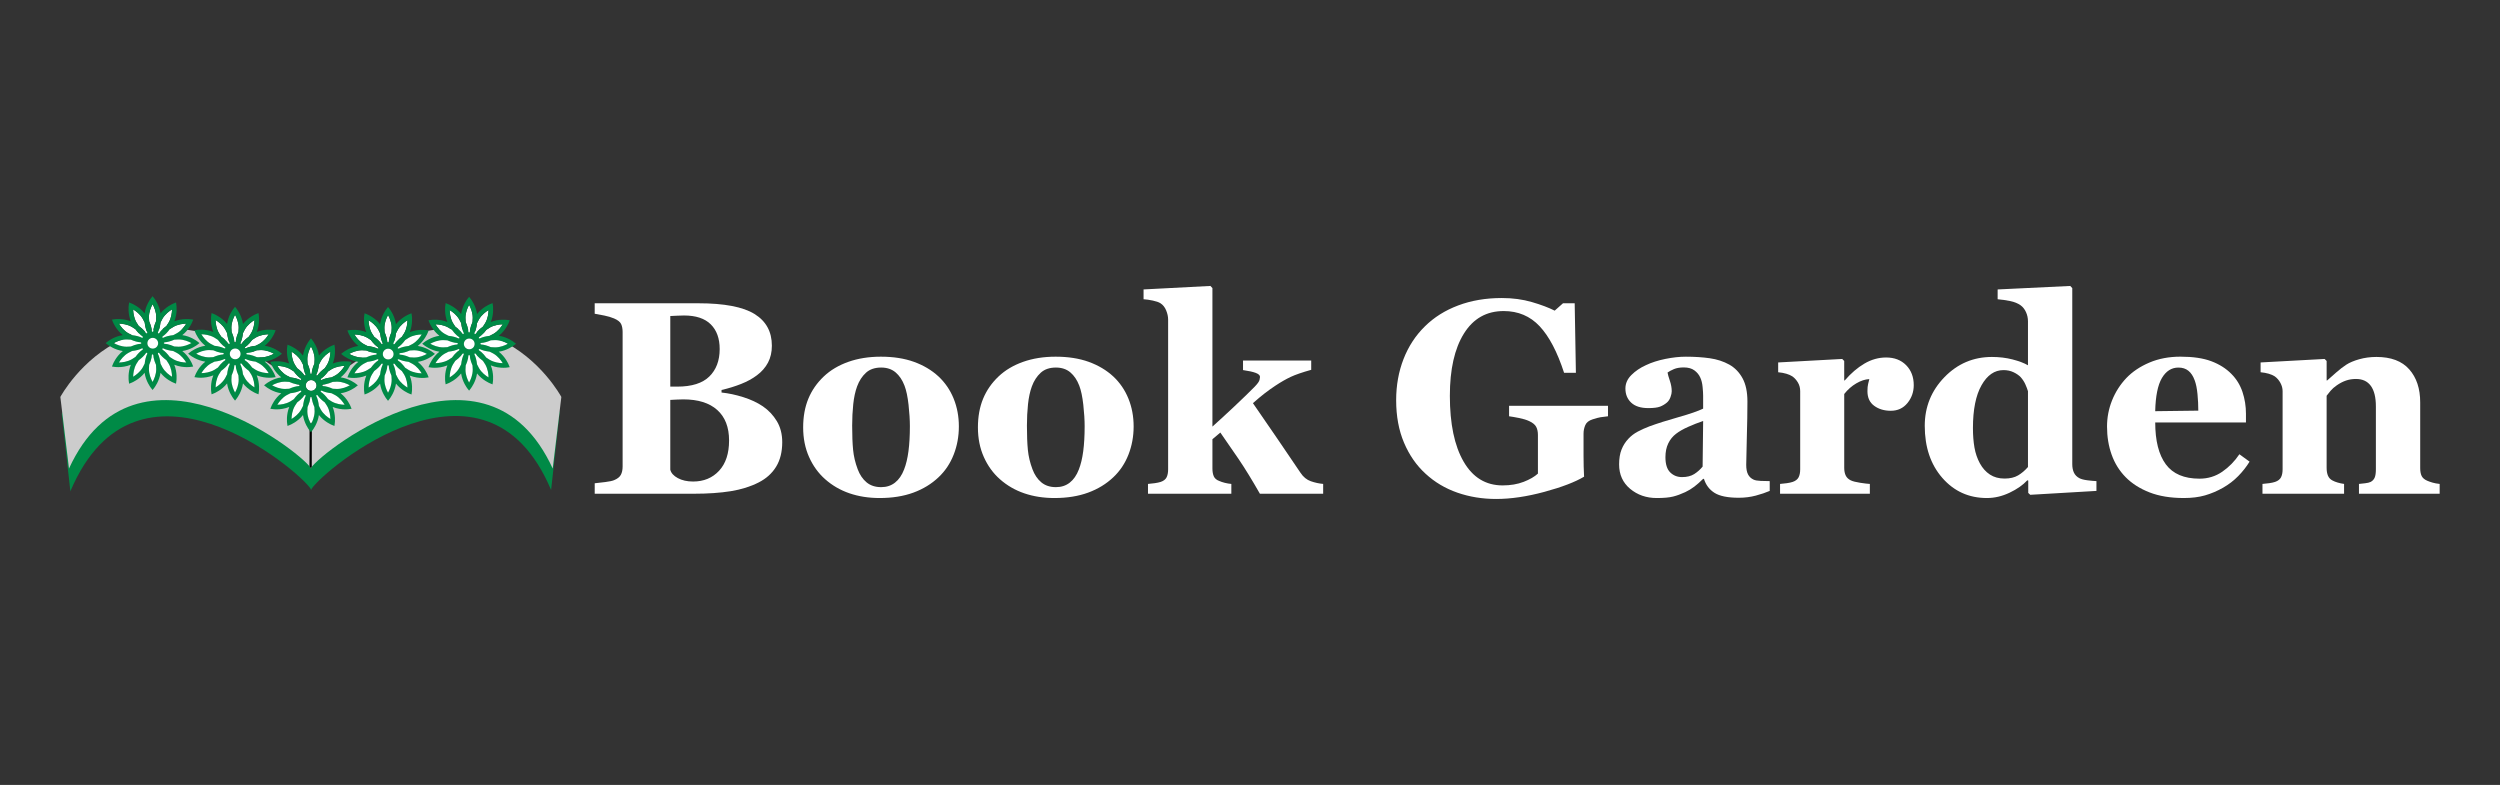 <?xml version="1.0" encoding="utf-8"?>
<!-- Generator: Adobe Illustrator 26.0.1, SVG Export Plug-In . SVG Version: 6.00 Build 0)  -->
<svg version="1.1" id="Layer_1" xmlns="http://www.w3.org/2000/svg" xmlns:xlink="http://www.w3.org/1999/xlink" x="0px" y="0px"
	 viewBox="0 0 320.684 100.684" enable-background="new 0 0 320.684 100.684" xml:space="preserve">
<rect x="0" y="0" width="320.684" height="100.684" fill="#333333" stroke="none"/>
<g id="logo_00000083770944104244374300000018318965177120565405_">
	<g id="logo_00000070092493239152127340000014105652685255001500_">
		<g id="website_x5F_name_00000166666219017070253620000004794695991351708330_">
			<path fill="#FFFFFF" d="M97.86,52.124c0.734,0.505,1.331,1.139,1.791,1.903c0.459,0.764,0.689,1.661,0.689,2.695
				c0,1.24-0.261,2.288-0.783,3.142c-0.523,0.855-1.272,1.529-2.247,2.023c-1.033,0.528-2.224,0.901-3.573,1.119
				s-2.936,0.327-4.761,0.327h-12.69V61.99c0.356-0.034,0.803-0.086,1.343-0.155c0.539-0.069,0.918-0.149,1.136-0.241
				c0.424-0.172,0.715-0.398,0.869-0.68c0.155-0.281,0.232-0.646,0.232-1.093V42.603c0-0.413-0.063-0.758-0.189-1.033
				c-0.127-0.275-0.43-0.517-0.913-0.723c-0.356-0.149-0.769-0.273-1.24-0.37s-0.884-0.175-1.24-0.232v-1.343h13.275
				c3.34,0,5.751,0.459,7.231,1.377c1.481,0.918,2.221,2.273,2.221,4.063c0,0.826-0.166,1.552-0.499,2.178s-0.809,1.168-1.429,1.627
				c-0.562,0.425-1.234,0.792-2.014,1.102c-0.781,0.31-1.618,0.568-2.514,0.775v0.327c0.895,0.092,1.825,0.29,2.789,0.594
				C96.31,51.249,97.148,51.642,97.86,52.124z M92.316,44.772c0-1.354-0.382-2.41-1.145-3.168c-0.764-0.758-1.909-1.136-3.435-1.136
				c-0.218,0-0.502,0.009-0.852,0.026s-0.652,0.032-0.904,0.043v9.056h0.895c1.859,0,3.231-0.433,4.115-1.3
				S92.316,46.253,92.316,44.772z M93.521,56.506c0-1.702-0.505-3.007-1.515-3.915s-2.462-1.362-4.356-1.362
				c-0.218,0-0.508,0.009-0.869,0.026c-0.362,0.017-0.628,0.032-0.801,0.043v8.951c0.103,0.426,0.424,0.785,0.964,1.078
				c0.539,0.293,1.194,0.44,1.963,0.44c1.366,0,2.476-0.46,3.332-1.38C93.093,59.466,93.521,58.173,93.521,56.506z"/>
			<path fill="#FFFFFF" d="M120.38,48.284c0.849,0.792,1.498,1.739,1.946,2.841s0.671,2.296,0.671,3.581
				c0,1.274-0.221,2.477-0.663,3.607c-0.442,1.131-1.088,2.098-1.937,2.901c-0.907,0.861-1.989,1.521-3.245,1.98
				c-1.257,0.459-2.695,0.689-4.313,0.689c-1.401,0-2.689-0.201-3.865-0.603c-1.177-0.402-2.218-1.004-3.125-1.808
				c-0.872-0.769-1.561-1.719-2.066-2.85c-0.505-1.13-0.758-2.396-0.758-3.796c0-1.377,0.221-2.602,0.663-3.676
				c0.442-1.073,1.104-2.029,1.989-2.867c0.849-0.803,1.897-1.426,3.142-1.868c1.245-0.441,2.637-0.663,4.175-0.663
				c1.607,0,3.022,0.222,4.244,0.663C118.461,46.858,119.508,47.481,120.38,48.284z M115.973,60.216
				c0.252-0.643,0.439-1.423,0.56-2.342c0.121-0.918,0.181-1.986,0.181-3.202c0-0.803-0.058-1.722-0.172-2.755
				c-0.115-1.033-0.287-1.848-0.517-2.445c-0.275-0.723-0.657-1.291-1.145-1.705c-0.488-0.413-1.105-0.62-1.851-0.62
				c-0.815,0-1.466,0.224-1.954,0.671c-0.488,0.448-0.864,1.027-1.128,1.739c-0.241,0.654-0.407,1.42-0.499,2.299
				c-0.092,0.878-0.138,1.793-0.138,2.746c0,1.251,0.04,2.288,0.121,3.108c0.08,0.821,0.275,1.644,0.585,2.471
				c0.264,0.712,0.643,1.274,1.136,1.687c0.493,0.413,1.119,0.62,1.877,0.62c0.689,0,1.28-0.192,1.773-0.577
				C115.295,61.527,115.686,60.962,115.973,60.216z"/>
			<path fill="#FFFFFF" d="M142.798,48.284c0.849,0.792,1.498,1.739,1.946,2.841s0.671,2.296,0.671,3.581
				c0,1.274-0.221,2.477-0.663,3.607c-0.442,1.131-1.088,2.098-1.937,2.901c-0.907,0.861-1.989,1.521-3.246,1.98
				s-2.695,0.689-4.313,0.689c-1.401,0-2.689-0.201-3.865-0.603c-1.177-0.402-2.218-1.004-3.125-1.808
				c-0.872-0.769-1.561-1.719-2.066-2.85c-0.505-1.13-0.758-2.396-0.758-3.796c0-1.377,0.221-2.602,0.663-3.676
				c0.442-1.073,1.104-2.029,1.989-2.867c0.849-0.803,1.896-1.426,3.142-1.868c1.245-0.441,2.637-0.663,4.175-0.663
				c1.607,0,3.022,0.222,4.244,0.663C140.878,46.858,141.925,47.481,142.798,48.284z M138.39,60.216
				c0.252-0.643,0.439-1.423,0.56-2.342c0.121-0.918,0.181-1.986,0.181-3.202c0-0.803-0.058-1.722-0.172-2.755
				c-0.115-1.033-0.287-1.848-0.517-2.445c-0.275-0.723-0.657-1.291-1.145-1.705c-0.488-0.413-1.105-0.62-1.851-0.62
				c-0.815,0-1.466,0.224-1.954,0.671c-0.488,0.448-0.864,1.027-1.128,1.739c-0.241,0.654-0.407,1.42-0.499,2.299
				c-0.092,0.878-0.138,1.793-0.138,2.746c0,1.251,0.04,2.288,0.121,3.108c0.08,0.821,0.275,1.644,0.585,2.471
				c0.264,0.712,0.643,1.274,1.136,1.687s1.119,0.62,1.877,0.62c0.689,0,1.28-0.192,1.773-0.577
				C137.712,61.527,138.103,60.962,138.39,60.216z"/>
			<path fill="#FFFFFF" d="M169.726,63.332h-8.115c-0.998-1.752-1.909-3.237-2.735-4.456s-1.606-2.35-2.34-3.392l-1.014,0.858v3.753
				c0,0.413,0.06,0.752,0.181,1.016s0.353,0.459,0.697,0.585c0.207,0.092,0.448,0.172,0.723,0.241
				c0.275,0.069,0.551,0.115,0.826,0.138v1.257h-10.692v-1.257c0.289-0.023,0.578-0.054,0.867-0.095
				c0.289-0.04,0.543-0.095,0.763-0.164c0.37-0.126,0.621-0.321,0.754-0.585s0.199-0.608,0.199-1.033V41
				c0-0.379-0.083-0.772-0.25-1.179c-0.166-0.407-0.411-0.715-0.732-0.921c-0.218-0.138-0.545-0.253-0.981-0.344
				c-0.436-0.092-0.832-0.149-1.188-0.172v-1.257l8.574-0.448l0.259,0.275v17.767c0.848-0.758,1.802-1.635,2.863-2.634
				c1.06-0.998,1.912-1.824,2.554-2.479c0.379-0.39,0.588-0.686,0.628-0.887c0.04-0.2,0.06-0.324,0.06-0.37
				c0-0.207-0.181-0.379-0.544-0.517s-0.908-0.258-1.636-0.362V46.25h8.747v1.188c-1.146,0.321-2.02,0.623-2.622,0.904
				c-0.601,0.282-1.258,0.657-1.968,1.128c-0.47,0.31-0.925,0.635-1.366,0.975s-0.947,0.762-1.519,1.27
				c1.123,1.629,2.16,3.137,3.111,4.525c0.951,1.388,1.948,2.856,2.991,4.405c0.355,0.539,0.796,0.9,1.324,1.084
				c0.527,0.184,1.055,0.298,1.582,0.344v1.259C169.727,63.332,169.726,63.332,169.726,63.332z"/>
			<path fill="#FFFFFF" d="M206.261,53.398c-0.356,0.034-0.671,0.075-0.947,0.121s-0.62,0.138-1.033,0.275
				c-0.471,0.149-0.781,0.396-0.93,0.74c-0.149,0.344-0.224,0.706-0.224,1.085v2.841c0,0.574,0.006,1.036,0.017,1.386
				c0.011,0.351,0.028,0.783,0.052,1.3c-1.148,0.689-2.844,1.337-5.088,1.946c-2.244,0.608-4.307,0.913-6.19,0.913
				c-1.768,0-3.426-0.27-4.976-0.81c-1.55-0.539-2.91-1.349-4.081-2.429c-1.171-1.067-2.092-2.394-2.763-3.98
				c-0.671-1.585-1.007-3.4-1.007-5.444c0-1.907,0.316-3.67,0.947-5.29c0.631-1.62,1.544-3.015,2.738-4.187
				c1.171-1.16,2.597-2.056,4.279-2.687c1.681-0.632,3.544-0.948,5.587-0.948c1.389,0,2.674,0.172,3.857,0.517
				c1.182,0.344,2.158,0.712,2.927,1.102l1.067-0.947h1.498l0.155,8.919h-1.515c-0.872-2.68-1.917-4.671-3.134-5.97
				c-1.217-1.3-2.755-1.95-4.614-1.95c-2.204,0-3.906,0.965-5.105,2.895c-1.199,1.93-1.799,4.589-1.799,7.977
				c0,3.596,0.588,6.411,1.765,8.443c1.177,2.033,2.843,3.05,5.002,3.05c1.01,0,1.908-0.152,2.695-0.456
				c0.786-0.304,1.397-0.657,1.834-1.059v-4.959c0-0.413-0.075-0.76-0.224-1.042c-0.149-0.281-0.448-0.525-0.895-0.732
				c-0.344-0.161-0.775-0.293-1.291-0.396s-0.947-0.178-1.291-0.224v-1.343h12.689v1.343
				C206.263,53.398,206.261,53.398,206.261,53.398z"/>
			<path fill="#FFFFFF" d="M227.008,62.971c-0.504,0.218-1.1,0.419-1.787,0.603c-0.687,0.184-1.415,0.275-2.182,0.275
				c-1.409,0-2.446-0.209-3.11-0.628c-0.665-0.419-1.117-1.019-1.358-1.799h-0.103c-0.391,0.39-0.768,0.723-1.13,0.999
				c-0.362,0.275-0.75,0.511-1.164,0.706c-0.54,0.253-1.061,0.442-1.561,0.568s-1.198,0.189-2.095,0.189
				c-1.334,0-2.472-0.394-3.415-1.181s-1.414-1.831-1.414-3.13c0-0.747,0.103-1.383,0.31-1.905c0.207-0.523,0.5-0.985,0.88-1.388
				c0.345-0.368,0.744-0.673,1.198-0.914c0.454-0.242,0.951-0.466,1.492-0.673c1.034-0.379,2.276-0.772,3.725-1.181
				c1.449-0.408,2.506-0.773,3.173-1.095v-1.653c0-0.287-0.023-0.666-0.069-1.136c-0.046-0.471-0.144-0.867-0.293-1.188
				c-0.161-0.367-0.414-0.677-0.758-0.93c-0.344-0.253-0.798-0.379-1.36-0.379c-0.505,0-0.927,0.072-1.266,0.215
				c-0.339,0.144-0.612,0.29-0.818,0.439c0.034,0.23,0.133,0.58,0.294,1.05c0.161,0.471,0.242,0.924,0.242,1.36
				c0,0.195-0.052,0.439-0.156,0.732s-0.253,0.525-0.449,0.697c-0.265,0.23-0.561,0.407-0.889,0.534
				c-0.328,0.126-0.832,0.189-1.511,0.189c-0.967,0-1.698-0.232-2.193-0.697s-0.743-1.07-0.743-1.816c0-0.643,0.255-1.22,0.766-1.73
				c0.51-0.51,1.133-0.933,1.868-1.265c0.723-0.344,1.555-0.611,2.497-0.801c0.941-0.189,1.814-0.284,2.617-0.284
				c1.113,0,2.135,0.067,3.065,0.198c0.93,0.132,1.767,0.405,2.514,0.818c0.712,0.402,1.277,0.984,1.696,1.748
				s0.628,1.759,0.628,2.987c0,1.297-0.026,2.835-0.077,4.614s-0.077,2.95-0.077,3.512c0,0.517,0.077,0.924,0.232,1.222
				s0.393,0.522,0.715,0.671c0.195,0.092,0.502,0.146,0.921,0.164c0.419,0.017,0.801,0.026,1.145,0.026L227.008,62.971
				L227.008,62.971z M218.469,54.001c-0.645,0.219-1.285,0.469-1.918,0.751c-0.634,0.282-1.152,0.579-1.555,0.889
				c-0.426,0.322-0.76,0.734-1.002,1.234s-0.363,1.09-0.363,1.769c0,0.898,0.204,1.548,0.614,1.951
				c0.409,0.403,0.913,0.604,1.512,0.604c0.634,0,1.155-0.13,1.564-0.388c0.409-0.259,0.769-0.579,1.08-0.958L218.469,54.001z"/>
			<path fill="#FFFFFF" d="M245.483,49.403c0,0.872-0.27,1.639-0.809,2.299c-0.54,0.661-1.251,0.99-2.135,0.99
				c-0.838,0-1.547-0.211-2.126-0.635c-0.58-0.422-0.869-1.046-0.869-1.869c0-0.399,0.028-0.711,0.086-0.934
				c0.057-0.223,0.109-0.432,0.155-0.626c-0.528,0.023-1.085,0.205-1.67,0.546c-0.585,0.341-1.102,0.796-1.55,1.365v9.452
				c0,0.402,0.063,0.735,0.189,0.999c0.126,0.264,0.338,0.471,0.637,0.62c0.252,0.126,0.663,0.232,1.231,0.319
				c0.568,0.086,0.979,0.135,1.231,0.146v1.257h-11.519v-1.257c0.287-0.023,0.577-0.054,0.869-0.095
				c0.293-0.04,0.542-0.095,0.749-0.164c0.367-0.126,0.62-0.321,0.758-0.585s0.207-0.608,0.207-1.033V50.177
				c0-0.413-0.098-0.783-0.293-1.111c-0.195-0.327-0.43-0.588-0.706-0.783c-0.207-0.138-0.468-0.253-0.783-0.344
				c-0.316-0.092-0.663-0.155-1.042-0.189v-1.257l8.213-0.448l0.258,0.258V48.8h0.069c0.792-0.918,1.633-1.638,2.522-2.161
				c0.889-0.522,1.816-0.783,2.781-0.783c1.067,0,1.925,0.33,2.574,0.99C245.158,47.507,245.483,48.359,245.483,49.403z"/>
			<path fill="#FFFFFF" d="M268.916,62.971l-8.488,0.499l-0.258-0.241v-1.584l-0.12-0.034c-0.562,0.608-1.321,1.139-2.279,1.593
				c-0.957,0.453-1.923,0.68-2.897,0.68c-2.316,0-4.224-0.861-5.726-2.583s-2.253-3.949-2.253-6.68c0-2.422,0.84-4.499,2.519-6.233
				c1.679-1.733,3.711-2.6,6.096-2.6c0.94,0,1.823,0.106,2.648,0.319c0.826,0.213,1.484,0.462,1.977,0.749v-5.63
				c0-0.425-0.086-0.824-0.258-1.197c-0.172-0.372-0.402-0.663-0.689-0.869c-0.356-0.253-0.801-0.433-1.334-0.542
				c-0.534-0.109-1.07-0.187-1.61-0.232v-1.257l9.314-0.448l0.259,0.275v22.572c0,0.436,0.071,0.803,0.214,1.102
				c0.143,0.298,0.374,0.534,0.694,0.706c0.24,0.126,0.591,0.218,1.053,0.275c0.462,0.057,0.842,0.092,1.139,0.103v1.257
				C268.917,62.971,268.916,62.971,268.916,62.971z M260.135,59.906v-9.728c-0.08-0.264-0.192-0.557-0.335-0.878
				s-0.341-0.626-0.593-0.913c-0.229-0.241-0.535-0.453-0.919-0.637s-0.816-0.275-1.297-0.275c-1.145,0-2.084,0.649-2.816,1.946
				c-0.733,1.297-1.099,3.128-1.099,5.492c0,0.93,0.066,1.765,0.197,2.505s0.364,1.415,0.696,2.023s0.758,1.085,1.28,1.429
				c0.521,0.344,1.148,0.517,1.881,0.517c0.698,0,1.277-0.135,1.735-0.405C259.322,60.713,259.745,60.354,260.135,59.906z"/>
			<path fill="#FFFFFF" d="M288.561,59.217c-0.402,0.654-0.887,1.272-1.455,1.851c-0.568,0.58-1.214,1.076-1.937,1.489
				c-0.769,0.436-1.547,0.766-2.333,0.99s-1.69,0.336-2.712,0.336c-1.699,0-3.165-0.241-4.399-0.723
				c-1.234-0.482-2.253-1.131-3.056-1.946s-1.403-1.776-1.799-2.884s-0.594-2.31-0.594-3.607c0-1.171,0.215-2.292,0.646-3.366
				c0.43-1.073,1.042-2.029,1.834-2.867c0.781-0.815,1.765-1.475,2.953-1.98s2.516-0.758,3.986-0.758
				c1.607,0,2.927,0.195,3.96,0.585s1.888,0.93,2.565,1.618c0.654,0.654,1.13,1.427,1.429,2.316c0.298,0.89,0.448,1.822,0.448,2.798
				v1.119h-11.639c0,2.353,0.453,4.144,1.36,5.372c0.906,1.228,2.347,1.842,4.322,1.842c1.079,0,2.049-0.295,2.91-0.887
				c0.861-0.591,1.595-1.34,2.204-2.247L288.561,59.217z M281.984,52.675c0-0.689-0.034-1.395-0.103-2.118s-0.189-1.314-0.362-1.773
				c-0.195-0.539-0.462-0.947-0.801-1.222s-0.766-0.413-1.283-0.413c-0.884,0-1.59,0.448-2.118,1.343s-0.815,2.313-0.861,4.253
				L281.984,52.675z"/>
			<path fill="#FFFFFF" d="M312.941,63.332h-10.348v-1.257c0.218-0.023,0.482-0.052,0.792-0.086s0.545-0.092,0.706-0.172
				c0.241-0.126,0.413-0.31,0.517-0.551s0.155-0.597,0.155-1.067v-8.058c0-1.171-0.216-2.051-0.648-2.643
				c-0.431-0.591-1.067-0.887-1.907-0.887c-0.461,0-0.889,0.069-1.286,0.207s-0.785,0.339-1.165,0.603
				c-0.334,0.23-0.601,0.465-0.803,0.706s-0.371,0.453-0.509,0.637v9.246c0,0.402,0.057,0.738,0.172,1.007
				c0.115,0.27,0.304,0.473,0.568,0.611c0.183,0.103,0.413,0.195,0.689,0.275s0.545,0.138,0.809,0.172v1.257h-10.468v-1.257
				c0.287-0.023,0.577-0.054,0.869-0.095c0.293-0.04,0.542-0.095,0.749-0.164c0.367-0.126,0.62-0.321,0.758-0.585
				s0.207-0.608,0.207-1.033V50.177c0-0.356-0.092-0.706-0.275-1.05c-0.184-0.344-0.425-0.626-0.723-0.844
				c-0.207-0.138-0.468-0.253-0.783-0.344c-0.316-0.092-0.663-0.155-1.042-0.189v-1.257l8.213-0.448l0.258,0.258V48.8h0.069
				c0.321-0.287,0.712-0.631,1.171-1.033c0.459-0.402,0.884-0.729,1.274-0.981c0.424-0.275,0.981-0.511,1.67-0.706
				c0.689-0.195,1.423-0.293,2.204-0.293c1.871,0,3.274,0.531,4.21,1.593c0.935,1.062,1.403,2.471,1.403,4.227v8.437
				c0,0.425,0.063,0.763,0.189,1.016s0.362,0.453,0.706,0.603c0.183,0.08,0.41,0.161,0.68,0.241c0.269,0.08,0.577,0.138,0.921,0.172
				v1.256H312.941z"/>
		</g>
	</g>
	<g>
		<g id="book_00000096035902077623111700000004188528799664228255_">
			<path fill="#008A46" d="M39.91,52.893C18.473,31.67,7.925,53.092,7.925,53.092l1.101,9.929
				c8.52-20.139,29.274-2.788,30.853-0.281v0.112c0.008-0.017,0.021-0.038,0.032-0.057c0.011,0.019,0.023,0.04,0.031,0.057V62.74
				c1.579-2.507,22.333-19.858,30.749,0.112l1.101-9.929C71.791,52.923,61.347,31.67,39.91,52.893z"/>
			<path fill="#CCCCCC" d="M39.874,50.89C18.268,31.258,7.741,50.918,7.741,50.918l1.109,9.184
				c8.483-18.473,29.401-2.423,30.992-0.104v0.104c0.008-0.016,0.021-0.035,0.032-0.052c0.011,0.018,0.024,0.037,0.032,0.052v-0.104
				c1.591-2.319,22.509-18.369,30.992,0.104l1.109-9.184C72.006,50.919,61.48,31.258,39.874,50.89z"/>
			<path d="M39.753,50.783c-0.018,0.024-0.034,0.05-0.034,0.082l-0.023,8.947c0.058,0.069,0.109,0.133,0.146,0.187v0.104
				c0.008-0.016,0.021-0.035,0.032-0.052c0.011,0.018,0.024,0.037,0.032,0.052v-0.104c0.023-0.034,0.052-0.072,0.084-0.112
				l0.023-9.021c0-0.028-0.016-0.05-0.03-0.072c-0.037,0.033-0.072,0.063-0.109,0.097C39.833,50.853,39.793,50.82,39.753,50.783z"/>
		</g>
		<g>
			<path fill="#FFFFFF" d="M30.283,47.236c-0.025-0.127-0.035-0.236-0.039-0.338c-0.038-0.055-0.074-0.093-0.099-0.101
				c-0.023,0.007-0.055,0.043-0.089,0.093c-0.004,0.104-0.014,0.216-0.039,0.346c-0.055,0.285-0.164,0.603-0.308,0.93
				c-0.015,0.167-0.026,0.343-0.026,0.54c0,0.677,0.264,1.285,0.468,1.654c0.204-0.369,0.468-0.977,0.468-1.654
				c0-0.197-0.011-0.374-0.027-0.541C30.447,47.839,30.338,47.52,30.283,47.236z"/>
			<path fill="#FFFFFF" d="M28.888,42.251L28.888,42.251c-0.338-0.586-0.871-0.981-1.232-1.198c0.008,0.421,0.084,1.08,0.422,1.666
				c0.099,0.172,0.197,0.319,0.295,0.456c0.287,0.211,0.54,0.431,0.73,0.65c0.083,0.096,0.146,0.184,0.2,0.268
				c0.062,0.03,0.113,0.047,0.139,0.042c0.017-0.018,0.026-0.066,0.031-0.128c-0.173-0.331-0.283-0.786-0.336-1.273
				C29.066,42.581,28.987,42.422,28.888,42.251z"/>
			<path fill="#FFFFFF" d="M30.17,44.699c-0.383,0-0.694,0.312-0.694,0.694c0,0.383,0.311,0.694,0.694,0.694
				s0.694-0.311,0.694-0.694C30.865,45.01,30.553,44.699,30.17,44.699z"/>
			<path fill="#FFFFFF" d="M31.927,47.569c-0.392-0.288-0.728-0.607-0.929-0.921c-0.051-0.024-0.095-0.041-0.123-0.041
				c-0.006,0-0.012,0.001-0.017,0.002c-0.016,0.018-0.026,0.066-0.031,0.129c0.173,0.331,0.283,0.786,0.337,1.273
				c0.07,0.153,0.149,0.312,0.248,0.484c0.34,0.589,0.871,0.983,1.232,1.199c-0.008-0.421-0.083-1.081-0.422-1.667
				C32.123,47.854,32.024,47.706,31.927,47.569z"/>
			<path fill="#FFFFFF" d="M27.357,45.813c0.446-0.196,0.891-0.328,1.264-0.345c0.057-0.039,0.096-0.075,0.103-0.101
				c-0.007-0.023-0.045-0.057-0.098-0.092c-0.104-0.004-0.211-0.011-0.341-0.036c-0.284-0.055-0.602-0.164-0.929-0.307
				c-0.167-0.015-0.344-0.027-0.541-0.027c-0.676,0-1.284,0.264-1.653,0.468c0.369,0.204,0.977,0.468,1.653,0.468
				C27.013,45.84,27.19,45.829,27.357,45.813z"/>
			<path fill="#FFFFFF" d="M29.419,46.603c-0.025,0-0.066,0.015-0.113,0.038c-0.2,0.316-0.539,0.638-0.934,0.928
				c-0.097,0.138-0.196,0.286-0.295,0.457l0,0c-0.338,0.585-0.414,1.244-0.422,1.666c0.361-0.218,0.893-0.612,1.232-1.198
				c0.099-0.172,0.178-0.331,0.248-0.484c0.053-0.484,0.162-0.934,0.333-1.265c-0.005-0.069-0.017-0.121-0.036-0.141
				C29.429,46.603,29.424,46.603,29.419,46.603z"/>
			<path fill="#FFFFFF" d="M28.602,46.42c0.098-0.085,0.187-0.148,0.273-0.203c0.028-0.06,0.044-0.11,0.037-0.136
				c-0.018-0.016-0.066-0.026-0.128-0.031c-0.332,0.174-0.787,0.283-1.274,0.337c-0.153,0.07-0.311,0.149-0.483,0.247
				c-0.586,0.339-0.981,0.871-1.198,1.232c0.421-0.008,1.08-0.084,1.666-0.421c0.171-0.099,0.318-0.197,0.455-0.294
				C28.162,46.863,28.384,46.609,28.602,46.42z"/>
			<path fill="#FFFFFF" d="M27.512,44.359c0.483,0.053,0.934,0.162,1.264,0.333c0.069-0.005,0.122-0.017,0.141-0.036
				c0.005-0.023-0.01-0.068-0.035-0.122c-0.088-0.055-0.18-0.121-0.28-0.208c-0.219-0.19-0.44-0.443-0.652-0.732
				c-0.137-0.096-0.284-0.194-0.455-0.293l0,0c-0.589-0.34-1.246-0.416-1.666-0.422c0.218,0.361,0.612,0.894,1.199,1.233
				C27.2,44.209,27.359,44.288,27.512,44.359z"/>
			<path fill="#FFFFFF" d="M38.613,50.276c0.031-0.063,0.047-0.115,0.04-0.142c-0.018-0.016-0.066-0.026-0.129-0.031
				c-0.331,0.173-0.786,0.283-1.272,0.336c-0.153,0.07-0.312,0.149-0.484,0.248c-0.586,0.339-0.98,0.871-1.198,1.232
				c0.422-0.008,1.08-0.084,1.666-0.422c0.172-0.099,0.32-0.197,0.457-0.295C37.98,50.812,38.299,50.477,38.613,50.276z"/>
			<path fill="#FFFFFF" d="M39.159,50.656c-0.024,0-0.064,0.015-0.109,0.036c-0.056,0.088-0.121,0.18-0.208,0.281
				c-0.19,0.219-0.443,0.44-0.731,0.651c-0.097,0.137-0.195,0.285-0.294,0.456l0,0c-0.338,0.585-0.414,1.244-0.422,1.666
				c0.361-0.218,0.893-0.613,1.232-1.198c0.099-0.172,0.178-0.331,0.248-0.483c0.053-0.483,0.162-0.934,0.333-1.265
				c-0.005-0.07-0.017-0.122-0.036-0.142C39.168,50.656,39.164,50.656,39.159,50.656z"/>
			<path fill="#FFFFFF" d="M38.627,46.304c-0.338-0.585-0.871-0.98-1.232-1.198c0.008,0.421,0.084,1.08,0.422,1.666
				c0.099,0.172,0.198,0.32,0.296,0.458c0.39,0.286,0.724,0.604,0.925,0.916c0.064,0.032,0.116,0.048,0.143,0.043
				c0.016-0.018,0.026-0.066,0.031-0.129c-0.173-0.331-0.283-0.786-0.336-1.272C38.805,46.635,38.726,46.475,38.627,46.304z"/>
			<path fill="#FFFFFF" d="M37.099,49.866c0.444-0.195,0.889-0.326,1.26-0.343c0.058-0.04,0.097-0.076,0.105-0.102
				c-0.007-0.023-0.045-0.057-0.098-0.093c-0.104-0.004-0.211-0.011-0.341-0.036c-0.284-0.055-0.602-0.164-0.929-0.307
				c-0.167-0.016-0.344-0.027-0.541-0.027c-0.676,0-1.284,0.264-1.653,0.468c0.369,0.204,0.977,0.468,1.653,0.468
				C36.754,49.893,36.931,49.882,37.099,49.866z"/>
			<path fill="#FFFFFF" d="M39.756,47.562c0.024,0.127,0.035,0.236,0.039,0.338c0.038,0.055,0.073,0.093,0.099,0.101
				c0.023-0.007,0.055-0.043,0.089-0.093c0.004-0.104,0.014-0.216,0.039-0.346c0.055-0.284,0.164-0.603,0.307-0.929
				c0.015-0.167,0.027-0.344,0.027-0.542c0-0.676-0.264-1.284-0.468-1.653c-0.204,0.369-0.468,0.977-0.468,1.653
				c0,0.197,0.011,0.374,0.027,0.542C39.592,46.959,39.701,47.277,39.756,47.562z"/>
			<path fill="#FFFFFF" d="M40.738,48.149c0.201-0.313,0.536-0.632,0.927-0.919c0.098-0.137,0.197-0.286,0.296-0.458
				c0.338-0.585,0.414-1.244,0.422-1.666c-0.361,0.218-0.894,0.612-1.232,1.198c-0.099,0.172-0.178,0.331-0.249,0.484
				c-0.053,0.483-0.162,0.933-0.333,1.264c0.005,0.069,0.017,0.122,0.036,0.141C40.63,48.197,40.679,48.18,40.738,48.149z"/>
			<path fill="#FFFFFF" d="M37.251,48.411c0.484,0.053,0.936,0.162,1.267,0.334c0.069-0.005,0.12-0.018,0.14-0.036
				c0.005-0.024-0.01-0.071-0.038-0.128c-0.318-0.201-0.643-0.54-0.934-0.938c-0.136-0.096-0.282-0.193-0.451-0.29
				c-0.586-0.337-1.244-0.413-1.666-0.421c0.218,0.361,0.612,0.894,1.198,1.232C36.939,48.262,37.098,48.341,37.251,48.411z"/>
			<path fill="#FFFFFF" d="M41.166,48.576c-0.03,0.063-0.046,0.114-0.04,0.141c0.018,0.016,0.066,0.026,0.128,0.031
				c0.332-0.174,0.787-0.283,1.274-0.337c0.153-0.07,0.311-0.149,0.483-0.248c0.586-0.338,0.98-0.871,1.198-1.232
				c-0.422,0.008-1.08,0.084-1.666,0.421c-0.169,0.098-0.315,0.194-0.45,0.29C41.804,48.038,41.481,48.374,41.166,48.576z"/>
			<path fill="#FFFFFF" d="M19.476,42.478c0.039,0.057,0.076,0.097,0.102,0.104c0.023-0.007,0.056-0.044,0.091-0.096
				c0.016-0.374,0.148-0.822,0.344-1.27c0.015-0.168,0.027-0.345,0.027-0.544c0-0.676-0.264-1.284-0.468-1.653
				c-0.204,0.369-0.468,0.977-0.468,1.653c0,0.198,0.011,0.375,0.027,0.543C19.328,41.661,19.459,42.106,19.476,42.478z"/>
			<path fill="#FFFFFF" d="M16.781,44.449c0.327-0.144,0.645-0.253,0.929-0.307c0.127-0.025,0.236-0.035,0.338-0.04
				c0.055-0.038,0.093-0.073,0.1-0.099c-0.007-0.024-0.045-0.057-0.099-0.094c-0.373-0.016-0.818-0.145-1.264-0.342
				c-0.168-0.015-0.347-0.027-0.546-0.027c-0.676,0-1.284,0.264-1.653,0.468c0.369,0.204,0.977,0.468,1.653,0.468
				C16.437,44.475,16.613,44.464,16.781,44.449z"/>
			<path fill="#FFFFFF" d="M16.935,42.993c0.483,0.053,0.934,0.162,1.265,0.333c0.069-0.005,0.122-0.017,0.141-0.036
				c0.005-0.024-0.01-0.071-0.038-0.128c-0.318-0.202-0.643-0.54-0.934-0.938c-0.136-0.096-0.282-0.193-0.45-0.29l0,0
				c-0.589-0.34-1.246-0.416-1.666-0.422c0.217,0.361,0.612,0.894,1.198,1.233C16.623,42.845,16.782,42.923,16.935,42.993z"/>
			<path fill="#FFFFFF" d="M39.987,50.955c-0.039-0.057-0.076-0.097-0.102-0.104c-0.023,0.007-0.056,0.044-0.091,0.096
				c-0.015,0.374-0.148,0.822-0.345,1.27c-0.015,0.168-0.027,0.345-0.027,0.543c0,0.676,0.264,1.284,0.468,1.653
				c0.204-0.369,0.468-0.977,0.468-1.653c0-0.198-0.011-0.376-0.027-0.544C40.135,51.772,40.004,51.327,39.987,50.955z"/>
			<path fill="#FFFFFF" d="M18.297,44.856c0.03-0.063,0.046-0.113,0.039-0.14c-0.018-0.016-0.066-0.026-0.128-0.031
				c-0.331,0.173-0.784,0.283-1.27,0.336c-0.154,0.071-0.314,0.149-0.487,0.249c-0.586,0.338-0.98,0.871-1.198,1.232
				c0.421-0.008,1.08-0.084,1.666-0.421c0.171-0.099,0.319-0.197,0.457-0.294C17.664,45.393,17.983,45.057,18.297,44.856z"/>
			<path fill="#FFFFFF" d="M18.843,45.238c-0.025,0-0.066,0.015-0.113,0.038c-0.2,0.316-0.539,0.638-0.934,0.928
				c-0.097,0.138-0.196,0.286-0.295,0.457l0,0c-0.338,0.585-0.414,1.244-0.422,1.666c0.361-0.218,0.893-0.612,1.232-1.198
				c0.099-0.172,0.178-0.331,0.248-0.484c0.053-0.483,0.162-0.934,0.333-1.265c-0.005-0.069-0.017-0.121-0.036-0.141
				C18.852,45.239,18.848,45.238,18.843,45.238z"/>
			<path fill="#FFFFFF" d="M22.362,43.567c-0.443,0.194-0.884,0.323-1.254,0.341c-0.06,0.04-0.101,0.078-0.108,0.105
				c0.007,0.022,0.042,0.054,0.092,0.088c0.104,0.004,0.216,0.015,0.347,0.04c0.284,0.055,0.602,0.164,0.929,0.307
				c0.167,0.016,0.344,0.027,0.541,0.027c0.676,0,1.284-0.264,1.653-0.468c-0.369-0.204-0.977-0.468-1.653-0.468
				C22.708,43.54,22.53,43.551,22.362,43.567z"/>
			<path fill="#FFFFFF" d="M20.417,42.736c0.055-0.087,0.119-0.177,0.204-0.275c0.19-0.219,0.443-0.44,0.73-0.651
				c0.097-0.137,0.195-0.284,0.294-0.456c0.338-0.585,0.414-1.244,0.422-1.666c-0.361,0.218-0.894,0.613-1.232,1.198l0,0
				c-0.099,0.172-0.178,0.331-0.248,0.484c-0.053,0.483-0.162,0.934-0.333,1.264c0.005,0.07,0.017,0.122,0.036,0.142
				C20.314,42.779,20.361,42.763,20.417,42.736z"/>
			<path fill="#FFFFFF" d="M20.85,43.158c-0.03,0.063-0.046,0.115-0.04,0.141c0.018,0.016,0.066,0.026,0.128,0.031
				c0.332-0.173,0.786-0.283,1.273-0.336c0.153-0.07,0.312-0.149,0.483-0.248c0.586-0.339,0.981-0.871,1.198-1.232
				c-0.421,0.008-1.08,0.084-1.666,0.422l0,0c-0.169,0.098-0.315,0.194-0.451,0.29C21.488,42.62,21.165,42.956,20.85,43.158z"/>
			<path fill="#FFFFFF" d="M18.311,40.886c-0.338-0.585-0.871-0.98-1.232-1.198c0.008,0.422,0.083,1.081,0.422,1.666
				c0.099,0.171,0.197,0.319,0.294,0.455c0.288,0.211,0.541,0.432,0.731,0.651c0.084,0.097,0.147,0.185,0.202,0.271
				c0.061,0.029,0.111,0.045,0.138,0.04c0.016-0.018,0.026-0.066,0.031-0.128c-0.173-0.331-0.283-0.786-0.337-1.273
				C18.489,41.217,18.41,41.058,18.311,40.886z"/>
			<path fill="#FFFFFF" d="M22.695,45.27L22.695,45.27c-0.173-0.1-0.332-0.178-0.486-0.249c-0.482-0.053-0.932-0.162-1.262-0.333
				c-0.069,0.005-0.122,0.017-0.141,0.036c-0.005,0.024,0.01,0.071,0.038,0.128c0.316,0.2,0.638,0.538,0.927,0.933
				c0.137,0.097,0.285,0.196,0.457,0.295c0.589,0.34,1.246,0.415,1.666,0.422C23.676,46.141,23.281,45.608,22.695,45.27z"/>
			<path fill="#FFFFFF" d="M32.943,44.931c-0.326,0.144-0.645,0.253-0.929,0.307c-0.126,0.024-0.23,0.03-0.332,0.035
				c-0.059,0.04-0.099,0.077-0.107,0.104c0.007,0.022,0.042,0.054,0.092,0.088c0.104,0.004,0.216,0.015,0.347,0.04
				c0.284,0.055,0.603,0.164,0.93,0.308c0.167,0.015,0.343,0.026,0.541,0.026c0.676,0,1.284-0.264,1.653-0.468
				c-0.369-0.204-0.977-0.468-1.653-0.468C33.287,44.905,33.11,44.916,32.943,44.931z"/>
			<path fill="#FFFFFF" d="M31.697,44.324c-0.098,0.085-0.188,0.15-0.274,0.205c-0.028,0.059-0.043,0.108-0.037,0.134
				c0.018,0.016,0.066,0.026,0.129,0.031c0.331-0.173,0.786-0.283,1.272-0.336c0.153-0.07,0.312-0.149,0.483-0.248
				c0.586-0.339,0.981-0.871,1.198-1.232c-0.421,0.008-1.08,0.084-1.666,0.422l0,0c-0.171,0.098-0.318,0.196-0.455,0.293
				C32.137,43.881,31.916,44.135,31.697,44.324z"/>
			<path fill="#FFFFFF" d="M30.994,44.099c0.055-0.086,0.119-0.176,0.204-0.275c0.19-0.218,0.443-0.439,0.73-0.65
				c0.097-0.137,0.196-0.284,0.295-0.456c0.338-0.586,0.414-1.245,0.422-1.666c-0.361,0.218-0.894,0.612-1.232,1.198l0,0
				c-0.099,0.172-0.178,0.331-0.248,0.483c-0.053,0.484-0.162,0.934-0.333,1.265c0.005,0.069,0.017,0.121,0.036,0.141
				C30.891,44.144,30.937,44.127,30.994,44.099z"/>
			<path fill="#FFFFFF" d="M19.707,45.871c-0.024-0.127-0.035-0.236-0.039-0.338c-0.038-0.055-0.074-0.093-0.099-0.101
				c-0.023,0.007-0.055,0.043-0.089,0.093c-0.004,0.104-0.014,0.215-0.039,0.345c-0.055,0.284-0.164,0.603-0.307,0.93
				c-0.015,0.167-0.027,0.344-0.027,0.541c0,0.676,0.264,1.284,0.468,1.653c0.204-0.369,0.468-0.977,0.468-1.653
				c0-0.198-0.011-0.374-0.027-0.542C19.871,46.474,19.762,46.155,19.707,45.871z"/>
			<path fill="#FFFFFF" d="M21.35,46.204c-0.391-0.287-0.727-0.606-0.928-0.92c-0.051-0.024-0.096-0.041-0.124-0.041
				c-0.006,0-0.012,0.001-0.017,0.002c-0.016,0.018-0.026,0.066-0.031,0.129c0.173,0.331,0.283,0.786,0.336,1.272
				c0.07,0.153,0.149,0.312,0.249,0.484c0.34,0.589,0.871,0.983,1.232,1.199c-0.008-0.421-0.083-1.081-0.422-1.667
				C21.546,46.49,21.448,46.341,21.35,46.204z"/>
			<path fill="#FFFFFF" d="M30.016,43.508c0.025,0.127,0.035,0.236,0.039,0.338c0.038,0.055,0.074,0.093,0.099,0.101
				c0.023-0.007,0.055-0.043,0.089-0.093c0.004-0.104,0.014-0.216,0.039-0.346c0.055-0.284,0.164-0.603,0.308-0.93
				c0.015-0.167,0.027-0.343,0.027-0.541c0-0.676-0.264-1.284-0.468-1.653c-0.204,0.369-0.468,0.977-0.468,1.653
				c0,0.197,0.011,0.374,0.027,0.541C29.852,42.905,29.961,43.224,30.016,43.508z"/>
			<path fill="#FFFFFF" d="M19.594,43.334c-0.383,0-0.694,0.312-0.694,0.694c0,0.383,0.311,0.694,0.694,0.694
				s0.694-0.311,0.694-0.694S19.977,43.334,19.594,43.334z"/>
			<path fill="#FFFFFF" d="M33.271,46.634c-0.172-0.099-0.332-0.177-0.485-0.248c-0.483-0.053-0.932-0.162-1.263-0.333
				c-0.069,0.005-0.122,0.017-0.141,0.036c-0.005,0.023,0.01,0.069,0.036,0.124c0.088,0.055,0.179,0.12,0.28,0.207
				c0.219,0.19,0.44,0.444,0.651,0.732c0.137,0.097,0.284,0.195,0.455,0.293c0.589,0.34,1.246,0.415,1.666,0.422
				C34.253,47.506,33.858,46.972,33.271,46.634z"/>
			<path fill="#FFFFFF" d="M39.91,48.752c-0.383,0-0.694,0.311-0.694,0.694s0.311,0.694,0.694,0.694s0.694-0.311,0.694-0.694
				S40.293,48.752,39.91,48.752z"/>
			<path fill="#FFFFFF" d="M57.536,43.079c0.483,0.053,0.933,0.162,1.263,0.333c0.07-0.005,0.122-0.017,0.142-0.036
				c0.005-0.023-0.01-0.068-0.035-0.122c-0.088-0.056-0.18-0.122-0.28-0.208c-0.219-0.19-0.44-0.444-0.651-0.731
				c-0.137-0.097-0.284-0.195-0.455-0.294c-0.586-0.337-1.245-0.413-1.666-0.421c0.218,0.361,0.612,0.894,1.198,1.232
				C57.224,42.93,57.383,43.009,57.536,43.079z"/>
			<path fill="#FFFFFF" d="M57.384,44.533c0.444-0.195,0.888-0.326,1.259-0.343c0.058-0.04,0.098-0.076,0.105-0.103
				c-0.007-0.024-0.045-0.057-0.1-0.094c-0.372-0.016-0.817-0.145-1.263-0.341c-0.169-0.015-0.347-0.027-0.546-0.027
				c-0.676,0-1.284,0.263-1.653,0.467c0.369,0.204,0.977,0.468,1.653,0.468C57.038,44.56,57.216,44.549,57.384,44.533z"/>
			<path fill="#FFFFFF" d="M58.626,45.141c0.098-0.084,0.187-0.148,0.273-0.203c0.029-0.061,0.044-0.11,0.038-0.136
				c-0.018-0.016-0.066-0.026-0.129-0.031c-0.331,0.173-0.785,0.283-1.272,0.336c-0.153,0.07-0.312,0.149-0.484,0.248
				c-0.586,0.339-0.981,0.871-1.198,1.232c0.421-0.008,1.08-0.084,1.666-0.422c0.171-0.098,0.318-0.196,0.455-0.293
				C58.186,45.584,58.407,45.33,58.626,45.141z"/>
			<path fill="#FFFFFF" d="M61.016,42.822c0.055-0.087,0.119-0.178,0.205-0.276c0.189-0.218,0.442-0.439,0.73-0.65
				c0.097-0.137,0.195-0.285,0.294-0.456c0.34-0.589,0.416-1.246,0.423-1.666c-0.361,0.218-0.894,0.612-1.232,1.199
				c-0.099,0.172-0.178,0.331-0.249,0.484c-0.053,0.483-0.162,0.933-0.333,1.264c0.005,0.069,0.017,0.122,0.036,0.141
				C60.914,42.865,60.96,42.849,61.016,42.822z"/>
			<path fill="#FFFFFF" d="M52.897,46.659c-0.172-0.1-0.332-0.178-0.486-0.249c-0.482-0.053-0.932-0.162-1.262-0.333
				c-0.069,0.005-0.122,0.017-0.141,0.036c-0.005,0.024,0.01,0.07,0.037,0.127c0.316,0.2,0.638,0.539,0.928,0.934
				c0.137,0.097,0.285,0.195,0.456,0.294c0.586,0.338,1.244,0.414,1.666,0.421C53.877,47.53,53.483,46.997,52.897,46.659z"/>
			<path fill="#FFFFFF" d="M59.327,45.37c-0.055,0.085-0.118,0.174-0.202,0.271c-0.189,0.218-0.442,0.439-0.729,0.649
				c-0.098,0.137-0.196,0.285-0.296,0.457c-0.338,0.586-0.414,1.245-0.422,1.666c0.361-0.218,0.894-0.612,1.232-1.198
				c0.099-0.172,0.178-0.331,0.249-0.484c0.053-0.483,0.162-0.933,0.333-1.264c-0.005-0.069-0.017-0.122-0.036-0.141
				C59.433,45.322,59.385,45.34,59.327,45.37z"/>
			<path fill="#FFFFFF" d="M51.847,48.051c-0.099-0.172-0.198-0.32-0.295-0.457c-0.391-0.288-0.727-0.607-0.928-0.92
				c-0.051-0.025-0.096-0.041-0.124-0.041c-0.006,0-0.012,0.001-0.017,0.002c-0.016,0.018-0.026,0.066-0.031,0.129
				c0.173,0.331,0.283,0.785,0.337,1.272c0.07,0.153,0.149,0.312,0.248,0.484c0.338,0.585,0.871,0.98,1.232,1.198
				C52.261,49.295,52.186,48.636,51.847,48.051L51.847,48.051z"/>
			<path fill="#FFFFFF" d="M61.448,43.249c-0.028,0.06-0.044,0.11-0.037,0.136c0.018,0.016,0.066,0.026,0.13,0.031
				c0.331-0.173,0.785-0.282,1.271-0.336c0.153-0.07,0.312-0.149,0.484-0.248c0.586-0.339,0.981-0.871,1.198-1.232
				c-0.421,0.008-1.08,0.084-1.666,0.421c-0.167,0.096-0.311,0.192-0.446,0.287C62.074,42.73,61.75,43.057,61.448,43.249z"/>
			<path fill="#FFFFFF" d="M62.961,43.653c-0.442,0.194-0.883,0.323-1.254,0.34c-0.06,0.04-0.101,0.078-0.109,0.105
				c0.007,0.023,0.044,0.056,0.096,0.092c0.373,0.016,0.821,0.147,1.268,0.344c0.168,0.016,0.346,0.027,0.544,0.027
				c0.676,0,1.284-0.264,1.653-0.468c-0.369-0.204-0.977-0.467-1.653-0.467C63.308,43.625,63.13,43.637,62.961,43.653z"/>
			<path fill="#FFFFFF" d="M62.808,45.106c-0.482-0.053-0.931-0.162-1.261-0.332c-0.069,0.005-0.123,0.017-0.142,0.036
				c-0.005,0.023,0.01,0.069,0.036,0.124c0.088,0.055,0.179,0.12,0.28,0.207c0.219,0.189,0.44,0.443,0.651,0.731
				c0.137,0.097,0.284,0.195,0.455,0.293c0.586,0.338,1.245,0.414,1.666,0.422c-0.218-0.361-0.612-0.894-1.198-1.232
				C63.122,45.255,62.962,45.177,62.808,45.106z"/>
			<path fill="#FFFFFF" d="M58.911,40.972c-0.34-0.589-0.871-0.983-1.232-1.199c0.008,0.421,0.084,1.081,0.422,1.667
				c0.099,0.171,0.197,0.319,0.295,0.456c0.287,0.211,0.54,0.432,0.73,0.65c0.084,0.097,0.147,0.186,0.202,0.271
				c0.062,0.03,0.112,0.046,0.137,0.039c0.016-0.018,0.026-0.066,0.031-0.129c-0.173-0.331-0.283-0.785-0.336-1.272
				C59.089,41.302,59.01,41.143,58.911,40.972z"/>
			<path fill="#FFFFFF" d="M60.307,45.957c-0.024-0.127-0.035-0.236-0.039-0.337c-0.038-0.055-0.074-0.094-0.1-0.101
				c-0.023,0.007-0.055,0.043-0.089,0.093c-0.004,0.104-0.014,0.215-0.039,0.346c-0.055,0.284-0.164,0.603-0.307,0.929
				c-0.015,0.167-0.027,0.344-0.027,0.541c0,0.676,0.264,1.284,0.467,1.653c0.204-0.369,0.468-0.977,0.468-1.653
				c0-0.197-0.011-0.374-0.027-0.541C60.471,46.559,60.362,46.241,60.307,45.957z"/>
			<path fill="#FFFFFF" d="M61.952,46.291c-0.288-0.211-0.541-0.432-0.731-0.651c-0.085-0.098-0.149-0.188-0.204-0.274
				c-0.049-0.023-0.091-0.038-0.118-0.038c-0.007,0-0.012,0.001-0.017,0.002c-0.016,0.018-0.026,0.066-0.031,0.129
				c0.173,0.331,0.283,0.785,0.336,1.272c0.07,0.153,0.149,0.312,0.249,0.484c0.34,0.589,0.871,0.983,1.232,1.199
				c-0.008-0.421-0.083-1.081-0.422-1.667C62.147,46.575,62.049,46.428,61.952,46.291z"/>
			<path fill="#FFFFFF" d="M60.194,43.419c-0.383,0-0.694,0.311-0.694,0.694s0.311,0.694,0.694,0.694s0.694-0.312,0.694-0.694
				S60.577,43.419,60.194,43.419z"/>
			<path fill="#FFFFFF" d="M60.039,42.229c0.024,0.127,0.035,0.236,0.039,0.337c0.038,0.055,0.073,0.094,0.099,0.101
				c0.023-0.007,0.055-0.043,0.09-0.093c0.004-0.104,0.014-0.216,0.039-0.345c0.055-0.284,0.164-0.602,0.307-0.929
				c0.015-0.167,0.027-0.344,0.027-0.541c0-0.677-0.264-1.285-0.468-1.654c-0.204,0.369-0.467,0.977-0.467,1.654
				c0,0.198,0.011,0.374,0.027,0.542C59.876,41.627,59.985,41.945,60.039,42.229z"/>
			<path fill="#FFFFFF" d="M51.052,44.547c-0.03,0.063-0.046,0.114-0.04,0.141c0.018,0.016,0.066,0.026,0.128,0.031
				c0.332-0.174,0.786-0.283,1.273-0.337c0.153-0.071,0.312-0.149,0.483-0.248c0.586-0.338,0.981-0.871,1.198-1.232
				c-0.421,0.008-1.08,0.084-1.666,0.422c-0.169,0.098-0.315,0.195-0.451,0.291C51.689,44.01,51.367,44.345,51.052,44.547z"/>
			<path fill="#FFFFFF" d="M49.796,44.723c-0.383,0-0.694,0.312-0.694,0.694c0,0.383,0.311,0.694,0.694,0.694
				s0.694-0.311,0.694-0.694C50.49,45.035,50.179,44.723,49.796,44.723z"/>
			<path fill="#FFFFFF" d="M50.619,44.128c0.2-0.316,0.539-0.638,0.933-0.927c0.097-0.138,0.196-0.286,0.295-0.457
				c0.338-0.585,0.414-1.244,0.422-1.666c-0.361,0.218-0.893,0.613-1.232,1.198l0,0c-0.099,0.172-0.178,0.331-0.248,0.484
				c-0.053,0.483-0.162,0.934-0.333,1.265c0.005,0.07,0.017,0.122,0.036,0.142C50.516,44.17,50.563,44.155,50.619,44.128z"/>
			<path fill="#FFFFFF" d="M47.137,44.383c0.483,0.053,0.934,0.162,1.265,0.333c0.07-0.005,0.122-0.017,0.142-0.036
				c0.005-0.024-0.01-0.071-0.038-0.128c-0.318-0.201-0.643-0.539-0.933-0.937c-0.136-0.096-0.282-0.193-0.451-0.29
				c-0.586-0.338-1.244-0.414-1.666-0.422c0.218,0.361,0.612,0.894,1.198,1.232C46.825,44.234,46.984,44.313,47.137,44.383z"/>
			<path fill="#FFFFFF" d="M49.678,43.867c0.039,0.057,0.076,0.097,0.102,0.104c0.023-0.007,0.056-0.044,0.091-0.096
				c0.015-0.374,0.148-0.822,0.345-1.27c0.015-0.168,0.027-0.345,0.027-0.543c0-0.676-0.264-1.284-0.468-1.653
				c-0.204,0.369-0.468,0.977-0.468,1.653c0,0.198,0.011,0.376,0.027,0.543C49.53,43.051,49.661,43.495,49.678,43.867z"/>
			<path fill="#FFFFFF" d="M41.667,51.622c-0.392-0.288-0.728-0.607-0.929-0.921c-0.051-0.025-0.095-0.041-0.123-0.041
				c-0.006,0-0.012,0.001-0.017,0.002c-0.016,0.018-0.026,0.066-0.031,0.129c0.174,0.331,0.283,0.786,0.337,1.273
				c0.07,0.153,0.149,0.312,0.248,0.484c0.338,0.585,0.871,0.98,1.232,1.198c-0.008-0.422-0.084-1.081-0.422-1.666
				C41.863,51.908,41.764,51.76,41.667,51.622z"/>
			<path fill="#FFFFFF" d="M42.525,50.439c-0.482-0.053-0.932-0.162-1.262-0.332c-0.069,0.005-0.122,0.017-0.142,0.036
				c-0.005,0.024,0.01,0.071,0.038,0.128c0.316,0.2,0.638,0.539,0.927,0.933c0.137,0.097,0.285,0.195,0.457,0.294
				c0.586,0.338,1.244,0.414,1.666,0.422c-0.218-0.361-0.613-0.894-1.198-1.232C42.838,50.588,42.679,50.51,42.525,50.439z"/>
			<path fill="#FFFFFF" d="M42.682,48.984c-0.327,0.144-0.645,0.253-0.929,0.307c-0.126,0.025-0.23,0.03-0.332,0.035
				c-0.059,0.04-0.099,0.077-0.107,0.104c0.007,0.023,0.044,0.055,0.095,0.091c0.374,0.016,0.822,0.148,1.271,0.345
				c0.168,0.015,0.345,0.027,0.543,0.027c0.676,0,1.284-0.264,1.653-0.468c-0.369-0.204-0.977-0.468-1.653-0.468
				C43.026,48.958,42.85,48.969,42.682,48.984z"/>
			<path fill="#FFFFFF" d="M52.564,44.956c-0.443,0.195-0.884,0.323-1.255,0.341c-0.06,0.04-0.101,0.078-0.108,0.105
				c0.007,0.022,0.042,0.054,0.092,0.088c0.104,0.004,0.216,0.015,0.347,0.04c0.284,0.055,0.602,0.164,0.929,0.307
				c0.167,0.015,0.344,0.027,0.541,0.027c0.676,0,1.284-0.264,1.653-0.468c-0.369-0.204-0.977-0.468-1.653-0.468
				C52.91,44.929,52.732,44.941,52.564,44.956z"/>
			<path fill="#FFFFFF" d="M48.513,42.276L48.513,42.276c-0.338-0.585-0.871-0.98-1.232-1.198c0.008,0.422,0.084,1.081,0.422,1.666
				c0.099,0.172,0.198,0.32,0.296,0.458c0.39,0.286,0.724,0.603,0.924,0.916c0.064,0.032,0.116,0.048,0.144,0.043
				c0.016-0.018,0.026-0.066,0.031-0.129c-0.174-0.331-0.283-0.786-0.337-1.273C48.691,42.606,48.612,42.447,48.513,42.276z"/>
			<path fill="#FFFFFF" d="M46.983,45.838c0.327-0.144,0.645-0.253,0.929-0.307c0.127-0.025,0.236-0.035,0.338-0.04
				c0.055-0.038,0.093-0.073,0.1-0.099c-0.007-0.024-0.045-0.057-0.099-0.094c-0.373-0.016-0.818-0.145-1.264-0.342
				c-0.168-0.015-0.346-0.027-0.546-0.027c-0.676,0-1.284,0.264-1.653,0.468c0.369,0.204,0.977,0.468,1.653,0.468
				C46.639,45.865,46.815,45.854,46.983,45.838z"/>
			<path fill="#FFFFFF" d="M49.045,46.628c-0.025,0-0.066,0.015-0.113,0.038c-0.2,0.316-0.539,0.638-0.934,0.928
				c-0.097,0.138-0.196,0.286-0.295,0.457c-0.338,0.585-0.414,1.244-0.422,1.665c0.361-0.218,0.894-0.612,1.232-1.198
				c0.099-0.172,0.178-0.331,0.249-0.484c0.053-0.483,0.162-0.933,0.333-1.264c-0.005-0.069-0.017-0.122-0.036-0.141
				C49.054,46.628,49.05,46.628,49.045,46.628z"/>
			<path fill="#FFFFFF" d="M48.499,46.247c0.031-0.063,0.046-0.115,0.04-0.141c-0.018-0.016-0.066-0.026-0.128-0.031
				c-0.331,0.173-0.784,0.283-1.27,0.336c-0.154,0.071-0.314,0.149-0.487,0.249c-0.586,0.338-0.981,0.871-1.198,1.232
				c0.421-0.007,1.08-0.083,1.666-0.421c0.172-0.099,0.319-0.197,0.457-0.295C47.866,46.783,48.185,46.448,48.499,46.247z"/>
			<path fill="#FFFFFF" d="M49.909,47.261c-0.024-0.127-0.035-0.236-0.039-0.338c-0.038-0.055-0.073-0.093-0.099-0.101
				c-0.023,0.007-0.055,0.043-0.089,0.093c-0.004,0.104-0.014,0.215-0.039,0.346c-0.055,0.284-0.164,0.603-0.307,0.929
				c-0.015,0.167-0.027,0.344-0.027,0.541c0,0.676,0.264,1.284,0.468,1.653c0.204-0.369,0.468-0.977,0.468-1.653
				c0-0.198-0.011-0.374-0.027-0.542C50.073,47.863,49.964,47.545,49.909,47.261z"/>
			<path fill="#008A46" d="M43.7,48.404c0.851-0.666,1.238-1.591,1.256-1.636l0.145-0.352l-0.377-0.051
				c-0.048-0.007-1.042-0.134-2.045,0.269c0.403-1.003,0.276-1.997,0.27-2.044l-0.051-0.377l-0.352,0.144
				c-0.045,0.019-0.969,0.405-1.636,1.256c-0.152-1.07-0.759-1.868-0.788-1.906l-0.233-0.301l-0.233,0.301
				c-0.029,0.038-0.637,0.836-0.789,1.906c-0.667-0.851-1.591-1.237-1.636-1.256l-0.352-0.144l-0.051,0.377
				c-0.006,0.047-0.133,1.041,0.27,2.044c-1.002-0.404-1.997-0.277-2.045-0.269l-0.377,0.051l0.145,0.352
				c0.018,0.045,0.405,0.969,1.256,1.636c-1.07,0.152-1.868,0.759-1.906,0.789l-0.301,0.232l0.301,0.232
				c0.038,0.03,0.836,0.637,1.906,0.789c-0.851,0.667-1.238,1.591-1.256,1.636l-0.145,0.352l0.377,0.051
				c0.019,0.003,0.186,0.024,0.442,0.024c0.394,0,1-0.061,1.608-0.307c-0.41,1.007-0.283,2.01-0.276,2.058l0.051,0.378l0.352-0.145
				c0.044-0.019,0.969-0.406,1.636-1.257c0.152,1.07,0.759,1.868,0.788,1.906l0.233,0.301l0.233-0.301
				c0.029-0.038,0.636-0.836,0.788-1.906c0.667,0.851,1.591,1.238,1.636,1.257l0.352,0.145l0.051-0.378
				c0.006-0.048,0.134-1.051-0.276-2.058c0.608,0.247,1.214,0.307,1.608,0.307c0.257,0,0.423-0.021,0.442-0.024l0.377-0.051
				l-0.145-0.352c-0.018-0.045-0.405-0.969-1.256-1.636c1.07-0.152,1.868-0.759,1.906-0.789l0.301-0.232l-0.301-0.232
				C45.568,49.163,44.77,48.556,43.7,48.404z M44.209,46.932c-0.218,0.361-0.613,0.894-1.198,1.232
				c-0.171,0.099-0.33,0.178-0.483,0.248c-0.487,0.054-0.942,0.163-1.274,0.337c-0.062-0.005-0.11-0.015-0.128-0.031
				c-0.007-0.027,0.009-0.078,0.04-0.141c0.316-0.202,0.638-0.538,0.927-0.933c0.136-0.096,0.282-0.193,0.45-0.29
				C43.129,47.016,43.787,46.94,44.209,46.932z M40.903,46.788c0.07-0.153,0.149-0.312,0.249-0.484
				c0.338-0.585,0.871-0.98,1.232-1.198c-0.008,0.421-0.084,1.08-0.422,1.666c-0.1,0.173-0.199,0.321-0.296,0.458
				c-0.391,0.287-0.726,0.606-0.927,0.919c-0.06,0.03-0.108,0.048-0.132,0.044c-0.019-0.02-0.031-0.072-0.036-0.141
				C40.741,47.721,40.85,47.271,40.903,46.788z M39.89,44.437c0.204,0.369,0.468,0.977,0.468,1.653c0,0.197-0.011,0.374-0.027,0.542
				c-0.144,0.327-0.253,0.645-0.307,0.929c-0.025,0.13-0.035,0.242-0.039,0.346c-0.035,0.05-0.067,0.086-0.089,0.093
				c-0.026-0.007-0.061-0.046-0.099-0.101c-0.005-0.102-0.015-0.211-0.039-0.338c-0.055-0.284-0.164-0.603-0.307-0.929
				c-0.015-0.167-0.027-0.344-0.027-0.542C39.422,45.415,39.686,44.807,39.89,44.437z M35.57,46.932
				c0.422,0.008,1.08,0.084,1.666,0.421c0.169,0.098,0.315,0.195,0.451,0.29c0.291,0.398,0.616,0.736,0.934,0.938
				c0.028,0.057,0.043,0.104,0.038,0.128c-0.02,0.019-0.072,0.031-0.14,0.036c-0.331-0.172-0.783-0.281-1.267-0.334
				c-0.153-0.07-0.311-0.149-0.483-0.248C36.182,47.825,35.788,47.293,35.57,46.932z M34.902,49.425
				c0.369-0.204,0.977-0.468,1.653-0.468c0.197,0,0.374,0.011,0.541,0.027c0.327,0.144,0.645,0.253,0.929,0.307
				c0.13,0.025,0.237,0.032,0.341,0.036c0.053,0.036,0.091,0.069,0.098,0.093c-0.008,0.026-0.047,0.063-0.105,0.102
				c-0.372,0.017-0.816,0.148-1.26,0.343c-0.168,0.016-0.346,0.027-0.544,0.027C35.879,49.893,35.271,49.629,34.902,49.425z
				 M35.57,51.92c0.218-0.361,0.613-0.894,1.198-1.232c0.172-0.099,0.331-0.178,0.484-0.248c0.487-0.053,0.941-0.163,1.272-0.336
				c0.063,0.005,0.111,0.015,0.129,0.031c0.007,0.027-0.009,0.079-0.04,0.142c-0.313,0.201-0.633,0.536-0.92,0.927
				c-0.137,0.097-0.285,0.196-0.457,0.295C36.65,51.836,35.991,51.912,35.57,51.92z M38.876,52.064
				c-0.07,0.153-0.149,0.312-0.248,0.483c-0.338,0.585-0.871,0.98-1.232,1.198c0.008-0.422,0.083-1.081,0.422-1.666l0,0
				c0.099-0.171,0.197-0.319,0.294-0.456c0.288-0.211,0.541-0.432,0.731-0.651c0.087-0.1,0.152-0.193,0.208-0.281
				c0.046-0.022,0.085-0.036,0.109-0.036c0.005,0,0.01,0.001,0.014,0.001c0.019,0.02,0.031,0.072,0.036,0.142
				C39.037,51.13,38.929,51.58,38.876,52.064z M39.181,48.189c-0.027,0.005-0.079-0.011-0.143-0.043
				c-0.201-0.312-0.535-0.63-0.925-0.916c-0.098-0.138-0.196-0.286-0.296-0.458c-0.338-0.585-0.414-1.244-0.422-1.666
				c0.361,0.218,0.893,0.612,1.232,1.198c0.099,0.172,0.178,0.331,0.248,0.484c0.054,0.487,0.163,0.941,0.336,1.272
				C39.207,48.123,39.198,48.171,39.181,48.189z M39.89,54.413c-0.204-0.369-0.468-0.977-0.468-1.653
				c0-0.198,0.011-0.375,0.027-0.543c0.197-0.448,0.329-0.896,0.345-1.27c0.036-0.052,0.068-0.089,0.091-0.096
				c0.026,0.008,0.063,0.047,0.102,0.104c0.017,0.372,0.148,0.816,0.344,1.261c0.015,0.168,0.027,0.345,0.027,0.544
				C40.357,53.436,40.093,54.044,39.89,54.413z M39.91,50.14c-0.383,0-0.694-0.311-0.694-0.694s0.311-0.694,0.694-0.694
				s0.694,0.311,0.694,0.694S40.293,50.14,39.91,50.14z M41.152,52.547c-0.099-0.172-0.178-0.331-0.248-0.484
				c-0.054-0.487-0.163-0.941-0.337-1.273c0.005-0.063,0.015-0.111,0.031-0.129c0.005-0.001,0.011-0.002,0.017-0.002
				c0.028,0,0.072,0.016,0.123,0.041c0.201,0.314,0.537,0.633,0.929,0.921c0.097,0.137,0.196,0.285,0.295,0.457
				c0.338,0.585,0.414,1.244,0.422,1.666C42.022,53.527,41.49,53.132,41.152,52.547z M44.209,51.92
				c-0.422-0.008-1.08-0.084-1.666-0.422c-0.171-0.099-0.319-0.197-0.457-0.294c-0.29-0.394-0.612-0.733-0.927-0.933
				c-0.028-0.057-0.043-0.104-0.038-0.128c0.02-0.019,0.073-0.03,0.142-0.036c0.33,0.171,0.78,0.279,1.262,0.332
				c0.154,0.071,0.313,0.149,0.486,0.249C43.596,51.026,43.991,51.559,44.209,51.92z M43.224,49.893
				c-0.198,0-0.375-0.011-0.543-0.027c-0.449-0.197-0.897-0.33-1.271-0.345c-0.051-0.035-0.088-0.068-0.095-0.091
				c0.008-0.027,0.048-0.064,0.107-0.104c0.102-0.005,0.206-0.01,0.332-0.035c0.284-0.055,0.602-0.164,0.929-0.307
				c0.167-0.016,0.344-0.027,0.542-0.027c0.676,0,1.284,0.264,1.653,0.468C44.508,49.629,43.9,49.893,43.224,49.893z"/>
			<path fill="#008A46" d="M53.586,46.418c1.07-0.152,1.868-0.759,1.906-0.789l0.301-0.232l-0.301-0.232
				c-0.038-0.03-0.836-0.637-1.906-0.789c0.851-0.666,1.238-1.591,1.256-1.636l0.144-0.352l-0.377-0.051
				c-0.048-0.007-1.042-0.134-2.045,0.27c0.403-1.003,0.276-1.997,0.27-2.045l-0.051-0.378l-0.352,0.145
				c-0.044,0.019-0.969,0.406-1.636,1.257c-0.152-1.07-0.759-1.868-0.789-1.906l-0.233-0.301L49.54,39.68
				c-0.029,0.038-0.636,0.836-0.788,1.906c-0.667-0.851-1.591-1.238-1.636-1.257l-0.352-0.145l-0.051,0.378
				c-0.006,0.048-0.133,1.042,0.27,2.045c-1.002-0.404-1.997-0.277-2.045-0.27l-0.377,0.051l0.144,0.352
				c0.018,0.045,0.406,0.97,1.256,1.636c-1.07,0.152-1.868,0.759-1.906,0.789l-0.301,0.232l0.301,0.232
				c0.038,0.03,0.836,0.637,1.906,0.789c-0.851,0.666-1.238,1.591-1.256,1.636l-0.144,0.352l0.377,0.051
				c0.019,0.003,0.186,0.024,0.444,0.024c0.394,0,0.999-0.061,1.607-0.307c-0.41,1.007-0.283,2.01-0.276,2.057l0.051,0.377
				l0.352-0.144c0.045-0.019,0.969-0.405,1.636-1.256c0.152,1.07,0.759,1.868,0.788,1.906l0.233,0.301l0.233-0.301
				c0.029-0.038,0.637-0.836,0.789-1.906c0.667,0.851,1.591,1.237,1.636,1.256l0.352,0.144l0.051-0.377
				c0.006-0.047,0.134-1.05-0.276-2.057c0.608,0.246,1.213,0.307,1.607,0.307c0.258,0,0.425-0.021,0.444-0.024l0.377-0.051
				l-0.144-0.352C54.824,48.009,54.436,47.084,53.586,46.418z M54.763,45.397c-0.369,0.204-0.977,0.468-1.653,0.468
				c-0.197,0-0.374-0.011-0.541-0.027c-0.327-0.144-0.645-0.253-0.929-0.307c-0.131-0.026-0.243-0.036-0.347-0.04
				c-0.049-0.034-0.085-0.066-0.092-0.088c0.008-0.027,0.048-0.065,0.108-0.105c0.371-0.018,0.812-0.146,1.255-0.341
				c0.168-0.015,0.347-0.027,0.546-0.027C53.786,44.929,54.394,45.193,54.763,45.397z M54.095,42.903
				c-0.218,0.361-0.612,0.894-1.198,1.232c-0.171,0.099-0.33,0.178-0.483,0.248c-0.487,0.053-0.942,0.163-1.273,0.337
				c-0.063-0.005-0.11-0.015-0.128-0.031c-0.007-0.027,0.009-0.078,0.04-0.141c0.315-0.202,0.637-0.538,0.926-0.932
				c0.136-0.096,0.282-0.193,0.451-0.291C53.015,42.987,53.673,42.911,54.095,42.903z M50.789,42.759
				c0.07-0.153,0.149-0.312,0.248-0.484l0,0c0.338-0.585,0.871-0.98,1.232-1.198c-0.008,0.422-0.084,1.081-0.422,1.666
				c-0.099,0.172-0.198,0.32-0.295,0.457c-0.395,0.29-0.733,0.611-0.933,0.927c-0.056,0.027-0.103,0.042-0.127,0.038
				c-0.019-0.02-0.031-0.072-0.036-0.142C50.627,43.693,50.736,43.242,50.789,42.759z M49.775,40.409
				c0.204,0.369,0.468,0.977,0.468,1.653c0,0.198-0.011,0.375-0.027,0.543c-0.197,0.448-0.329,0.896-0.345,1.27
				c-0.036,0.052-0.068,0.089-0.091,0.096c-0.026-0.008-0.063-0.047-0.102-0.104c-0.017-0.372-0.148-0.816-0.344-1.261
				c-0.015-0.168-0.027-0.345-0.027-0.543C49.308,41.387,49.571,40.778,49.775,40.409z M45.456,42.903
				c0.421,0.008,1.08,0.084,1.666,0.422c0.169,0.098,0.315,0.195,0.451,0.29c0.291,0.397,0.616,0.735,0.933,0.937
				c0.028,0.057,0.043,0.104,0.038,0.128c-0.02,0.019-0.072,0.03-0.142,0.036c-0.331-0.171-0.782-0.28-1.265-0.333
				c-0.153-0.07-0.312-0.149-0.483-0.248C46.068,43.797,45.673,43.264,45.456,42.903z M44.787,45.397
				c0.369-0.204,0.977-0.468,1.653-0.468c0.199,0,0.377,0.011,0.546,0.027c0.447,0.196,0.891,0.326,1.264,0.342
				c0.054,0.037,0.092,0.07,0.099,0.094c-0.007,0.026-0.046,0.061-0.1,0.099c-0.102,0.005-0.211,0.015-0.338,0.04
				c-0.284,0.055-0.602,0.164-0.929,0.307c-0.167,0.015-0.344,0.027-0.542,0.027C45.765,45.865,45.157,45.601,44.787,45.397z
				 M45.456,47.891c0.218-0.361,0.612-0.894,1.198-1.232c0.173-0.1,0.333-0.178,0.487-0.249c0.486-0.054,0.939-0.163,1.27-0.336
				c0.062,0.005,0.11,0.015,0.128,0.031c0.007,0.027-0.009,0.078-0.04,0.141c-0.314,0.201-0.633,0.536-0.92,0.928
				c-0.137,0.098-0.285,0.196-0.457,0.295C46.536,47.808,45.877,47.883,45.456,47.891z M48.762,48.034
				c-0.07,0.153-0.149,0.312-0.249,0.484c-0.338,0.585-0.871,0.98-1.232,1.198c0.008-0.421,0.084-1.08,0.422-1.665
				c0.099-0.172,0.198-0.32,0.295-0.457c0.395-0.29,0.733-0.612,0.934-0.928c0.047-0.023,0.088-0.038,0.113-0.038
				c0.005,0,0.01,0.001,0.014,0.001c0.019,0.02,0.031,0.072,0.036,0.141C48.923,47.101,48.815,47.551,48.762,48.034z M49.067,44.16
				c-0.027,0.005-0.079-0.012-0.144-0.043c-0.201-0.312-0.535-0.63-0.924-0.916c-0.098-0.138-0.196-0.286-0.296-0.458
				c-0.338-0.585-0.414-1.244-0.422-1.666c0.361,0.218,0.894,0.613,1.232,1.198l0,0c0.099,0.172,0.178,0.331,0.248,0.484
				c0.054,0.487,0.163,0.941,0.337,1.273C49.093,44.095,49.083,44.142,49.067,44.16z M49.775,50.385
				c-0.204-0.369-0.468-0.977-0.468-1.653c0-0.197,0.011-0.374,0.027-0.541c0.144-0.327,0.253-0.645,0.307-0.929
				c0.025-0.13,0.035-0.242,0.039-0.346c0.035-0.05,0.067-0.086,0.089-0.093c0.026,0.007,0.061,0.046,0.099,0.101
				c0.005,0.102,0.015,0.211,0.039,0.338c0.055,0.284,0.164,0.603,0.307,0.929c0.015,0.167,0.027,0.344,0.027,0.542
				C50.243,49.408,49.979,50.016,49.775,50.385z M49.796,46.112c-0.383,0-0.694-0.311-0.694-0.694s0.311-0.694,0.694-0.694
				s0.694,0.312,0.694,0.694C50.49,45.801,50.179,46.112,49.796,46.112z M51.037,48.519c-0.099-0.172-0.178-0.331-0.248-0.484
				c-0.054-0.487-0.163-0.941-0.337-1.272c0.005-0.063,0.015-0.111,0.031-0.129c0.005-0.001,0.011-0.002,0.017-0.002
				c0.028,0,0.072,0.017,0.124,0.041c0.201,0.313,0.536,0.632,0.928,0.92c0.097,0.137,0.196,0.286,0.295,0.457l0,0
				c0.338,0.585,0.414,1.244,0.422,1.665C51.908,49.499,51.376,49.104,51.037,48.519z M52.429,47.469
				c-0.171-0.099-0.319-0.197-0.456-0.294c-0.29-0.395-0.612-0.734-0.928-0.934c-0.027-0.057-0.043-0.103-0.037-0.127
				c0.02-0.019,0.073-0.03,0.141-0.036c0.33,0.171,0.78,0.279,1.262,0.333c0.154,0.071,0.313,0.149,0.486,0.249
				c0.586,0.338,0.981,0.871,1.198,1.232C53.673,47.883,53.015,47.808,52.429,47.469z"/>
			<path fill="#008A46" d="M23.384,45.029c1.07-0.152,1.868-0.759,1.906-0.789l0.301-0.232l-0.301-0.232
				c-0.038-0.03-0.836-0.637-1.906-0.789c0.851-0.667,1.238-1.591,1.256-1.636l0.144-0.352l-0.377-0.05
				c-0.048-0.007-1.042-0.133-2.045,0.271c0.404-1.003,0.277-1.998,0.27-2.045l-0.051-0.378l-0.352,0.145
				c-0.044,0.019-0.969,0.406-1.636,1.257c-0.152-1.07-0.759-1.868-0.788-1.906l-0.233-0.301l-0.233,0.301
				c-0.029,0.038-0.637,0.836-0.789,1.906c-0.666-0.851-1.591-1.238-1.636-1.257l-0.352-0.145l-0.051,0.378
				c-0.006,0.047-0.133,1.042,0.27,2.045c-1.002-0.404-1.997-0.277-2.045-0.27L14.359,41l0.144,0.352
				c0.018,0.045,0.406,0.969,1.256,1.636c-1.07,0.152-1.868,0.759-1.906,0.789l-0.301,0.232l0.301,0.232
				c0.038,0.03,0.836,0.637,1.906,0.789c-0.851,0.666-1.238,1.591-1.256,1.636l-0.144,0.352l0.377,0.051
				c0.019,0.003,0.186,0.024,0.443,0.024c0.394,0,1-0.061,1.608-0.307c-0.41,1.007-0.283,2.01-0.276,2.057l0.051,0.377l0.352-0.144
				c0.044-0.019,0.969-0.405,1.636-1.256c0.152,1.07,0.759,1.868,0.788,1.906l0.233,0.301l0.233-0.301
				c0.029-0.038,0.636-0.836,0.788-1.906c0.667,0.851,1.591,1.237,1.636,1.256l0.352,0.144l0.051-0.377
				c0.006-0.047,0.134-1.05-0.276-2.057c0.608,0.246,1.214,0.307,1.608,0.307c0.257,0,0.424-0.021,0.443-0.024l0.377-0.051
				l-0.144-0.352C24.622,46.62,24.235,45.695,23.384,45.029z M24.561,44.008c-0.369,0.204-0.977,0.468-1.653,0.468
				c-0.198,0-0.374-0.011-0.541-0.027c-0.327-0.144-0.645-0.253-0.929-0.307c-0.131-0.026-0.243-0.036-0.347-0.04
				c-0.049-0.034-0.085-0.066-0.092-0.088c0.008-0.027,0.048-0.065,0.108-0.105c0.371-0.018,0.812-0.146,1.254-0.341
				c0.169-0.016,0.347-0.027,0.546-0.027C23.584,43.54,24.192,43.804,24.561,44.008z M22.227,41.935
				c0.586-0.338,1.244-0.414,1.666-0.422c-0.218,0.361-0.612,0.894-1.198,1.232c-0.171,0.099-0.33,0.178-0.483,0.248
				c-0.487,0.053-0.941,0.163-1.273,0.336c-0.063-0.005-0.111-0.015-0.128-0.031c-0.007-0.027,0.009-0.078,0.04-0.141
				c0.315-0.202,0.638-0.538,0.926-0.933C21.912,42.129,22.058,42.033,22.227,41.935L22.227,41.935z M20.587,41.37
				c0.07-0.153,0.149-0.312,0.248-0.484l0,0c0.338-0.585,0.871-0.98,1.232-1.198c-0.008,0.422-0.084,1.081-0.422,1.666
				c-0.099,0.171-0.197,0.319-0.294,0.456c-0.288,0.211-0.541,0.432-0.73,0.651c-0.086,0.098-0.149,0.189-0.204,0.275
				c-0.056,0.027-0.102,0.043-0.126,0.04c-0.019-0.02-0.031-0.072-0.036-0.142C20.425,42.304,20.534,41.853,20.587,41.37z
				 M19.573,39.02c0.204,0.369,0.468,0.977,0.468,1.653c0,0.198-0.011,0.376-0.027,0.544c-0.197,0.448-0.329,0.896-0.344,1.27
				c-0.036,0.052-0.068,0.089-0.091,0.096c-0.026-0.008-0.063-0.047-0.102-0.104c-0.017-0.372-0.148-0.816-0.344-1.261
				c-0.015-0.168-0.027-0.345-0.027-0.543C19.106,39.997,19.37,39.389,19.573,39.02z M15.253,41.513
				c0.42,0.007,1.077,0.083,1.666,0.422l0,0c0.169,0.097,0.315,0.194,0.45,0.29c0.291,0.398,0.616,0.736,0.934,0.938
				c0.028,0.057,0.043,0.104,0.038,0.128c-0.02,0.019-0.072,0.031-0.141,0.036c-0.331-0.171-0.782-0.28-1.265-0.333
				c-0.153-0.07-0.312-0.149-0.483-0.248C15.866,42.407,15.471,41.874,15.253,41.513z M14.586,44.008
				c0.369-0.204,0.977-0.468,1.653-0.468c0.199,0,0.377,0.011,0.546,0.027c0.446,0.196,0.891,0.326,1.264,0.342
				c0.054,0.037,0.092,0.07,0.099,0.094c-0.007,0.026-0.045,0.061-0.1,0.099c-0.102,0.005-0.211,0.015-0.338,0.04
				c-0.284,0.055-0.602,0.164-0.929,0.307c-0.167,0.016-0.344,0.027-0.542,0.027C15.563,44.475,14.955,44.211,14.586,44.008z
				 M15.254,46.501c0.218-0.361,0.612-0.894,1.198-1.232c0.173-0.1,0.333-0.178,0.487-0.249c0.486-0.053,0.939-0.163,1.27-0.336
				c0.062,0.005,0.11,0.015,0.128,0.031c0.007,0.027-0.009,0.077-0.039,0.14c-0.314,0.201-0.634,0.537-0.921,0.93
				c-0.137,0.097-0.285,0.195-0.457,0.294C16.334,46.417,15.675,46.493,15.254,46.501z M18.56,46.645
				c-0.07,0.153-0.149,0.312-0.248,0.484c-0.338,0.585-0.871,0.98-1.232,1.198c0.008-0.421,0.084-1.08,0.422-1.666l0,0
				c0.099-0.172,0.198-0.32,0.295-0.457c0.395-0.29,0.733-0.612,0.934-0.928c0.047-0.023,0.088-0.038,0.113-0.038
				c0.005,0,0.01,0.001,0.014,0.001c0.019,0.02,0.031,0.072,0.036,0.141C18.721,45.712,18.613,46.162,18.56,46.645z M18.865,42.771
				c-0.027,0.005-0.077-0.011-0.138-0.04c-0.055-0.086-0.118-0.174-0.202-0.271c-0.19-0.219-0.443-0.44-0.731-0.651
				c-0.097-0.137-0.195-0.284-0.294-0.455c-0.338-0.585-0.414-1.244-0.422-1.666c0.361,0.218,0.893,0.613,1.232,1.198
				c0.099,0.172,0.178,0.331,0.248,0.484c0.054,0.487,0.163,0.942,0.337,1.273C18.892,42.705,18.882,42.753,18.865,42.771z
				 M19.573,48.996c-0.204-0.369-0.468-0.977-0.468-1.653c0-0.197,0.011-0.374,0.027-0.541c0.144-0.327,0.253-0.645,0.307-0.93
				c0.025-0.13,0.035-0.242,0.039-0.345c0.035-0.05,0.067-0.086,0.089-0.093c0.026,0.007,0.061,0.046,0.099,0.101
				c0.005,0.102,0.015,0.211,0.039,0.338c0.055,0.284,0.164,0.603,0.307,0.929c0.015,0.167,0.027,0.344,0.027,0.542
				C20.041,48.018,19.777,48.626,19.573,48.996z M19.594,44.722c-0.383,0-0.694-0.311-0.694-0.694s0.311-0.694,0.694-0.694
				s0.694,0.312,0.694,0.694C20.288,44.411,19.977,44.722,19.594,44.722z M20.836,47.129c-0.099-0.172-0.178-0.331-0.249-0.484
				c-0.054-0.486-0.163-0.941-0.336-1.272c0.005-0.063,0.015-0.111,0.031-0.129c0.005-0.001,0.011-0.002,0.017-0.002
				c0.028,0,0.072,0.017,0.124,0.041c0.201,0.314,0.536,0.633,0.928,0.92c0.097,0.138,0.196,0.286,0.295,0.458
				c0.338,0.586,0.414,1.245,0.422,1.667C21.707,48.112,21.176,47.718,20.836,47.129z M22.227,46.08
				c-0.172-0.099-0.32-0.197-0.457-0.295c-0.289-0.394-0.611-0.732-0.927-0.933c-0.028-0.057-0.043-0.104-0.038-0.128
				c0.02-0.019,0.072-0.03,0.141-0.036c0.33,0.171,0.78,0.279,1.262,0.333c0.154,0.071,0.313,0.149,0.486,0.249l0,0
				c0.586,0.339,0.981,0.872,1.198,1.233C23.473,46.495,22.816,46.42,22.227,46.08z"/>
			<path fill="#008A46" d="M63.983,43.072c0.851-0.667,1.239-1.591,1.257-1.636l0.145-0.352l-0.377-0.051
				c-0.048-0.007-1.043-0.134-2.045,0.27c0.403-1.003,0.276-1.997,0.27-2.045l-0.051-0.376l-0.352,0.144
				c-0.044,0.019-0.969,0.405-1.636,1.256c-0.152-1.07-0.759-1.868-0.789-1.906l-0.232-0.301l-0.233,0.301
				c-0.029,0.038-0.636,0.836-0.788,1.906c-0.667-0.851-1.591-1.238-1.636-1.256l-0.352-0.144l-0.051,0.377
				c-0.006,0.047-0.133,1.041,0.27,2.044c-1.003-0.403-1.997-0.277-2.045-0.27l-0.377,0.051l0.145,0.352
				c0.018,0.045,0.406,0.969,1.256,1.636c-1.07,0.152-1.868,0.759-1.906,0.788l-0.301,0.232l0.301,0.232
				c0.038,0.03,0.836,0.637,1.906,0.789c-0.851,0.667-1.239,1.591-1.257,1.636l-0.145,0.352l0.377,0.051
				c0.019,0.003,0.186,0.024,0.442,0.024c0.394,0,1-0.061,1.608-0.307c-0.41,1.008-0.283,2.01-0.276,2.058l0.051,0.377l0.352-0.144
				c0.044-0.019,0.969-0.405,1.636-1.256c0.152,1.07,0.759,1.867,0.788,1.905l0.233,0.301l0.232-0.301
				c0.029-0.038,0.637-0.836,0.789-1.905c0.667,0.851,1.591,1.238,1.636,1.256l0.352,0.144l0.051-0.376
				c0.006-0.048,0.134-1.051-0.276-2.059c0.609,0.247,1.215,0.308,1.609,0.308c0.257,0,0.424-0.021,0.442-0.024l0.377-0.051
				l-0.145-0.352c-0.018-0.045-0.406-0.969-1.257-1.636c1.07-0.152,1.868-0.759,1.906-0.789l0.301-0.232l-0.301-0.232
				C65.851,43.831,65.054,43.224,63.983,43.072z M64.493,41.599c-0.218,0.361-0.612,0.894-1.198,1.232
				c-0.172,0.099-0.331,0.178-0.484,0.248c-0.486,0.053-0.94,0.163-1.271,0.336c-0.063-0.005-0.112-0.015-0.13-0.031
				c-0.006-0.026,0.009-0.075,0.037-0.136c0.302-0.192,0.626-0.519,0.933-0.942c0.135-0.095,0.279-0.191,0.446-0.287
				C63.413,41.683,64.072,41.607,64.493,41.599z M61.187,41.456c0.07-0.153,0.149-0.312,0.249-0.484
				c0.338-0.587,0.871-0.981,1.232-1.199c-0.007,0.42-0.082,1.077-0.423,1.666c-0.099,0.172-0.197,0.319-0.294,0.456
				c-0.287,0.211-0.54,0.432-0.73,0.65c-0.086,0.099-0.15,0.189-0.205,0.276c-0.056,0.027-0.102,0.043-0.126,0.039
				c-0.019-0.02-0.031-0.072-0.036-0.141C61.025,42.389,61.134,41.938,61.187,41.456z M60.173,39.105
				c0.204,0.369,0.468,0.977,0.468,1.654c0,0.197-0.011,0.374-0.027,0.541c-0.143,0.327-0.252,0.645-0.307,0.929
				c-0.025,0.13-0.035,0.242-0.039,0.345c-0.035,0.05-0.067,0.086-0.09,0.093c-0.026-0.007-0.061-0.046-0.099-0.101
				c-0.005-0.102-0.015-0.211-0.039-0.337c-0.055-0.284-0.164-0.602-0.307-0.929c-0.015-0.167-0.027-0.344-0.027-0.542
				C59.706,40.082,59.969,39.474,60.173,39.105z M55.854,41.599c0.421,0.008,1.08,0.084,1.666,0.421
				c0.171,0.099,0.318,0.197,0.455,0.294c0.211,0.288,0.433,0.541,0.651,0.731c0.1,0.087,0.192,0.153,0.28,0.208
				c0.026,0.054,0.04,0.099,0.035,0.122c-0.02,0.019-0.072,0.031-0.142,0.036c-0.331-0.171-0.781-0.279-1.263-0.333
				c-0.153-0.07-0.312-0.149-0.484-0.248C56.466,42.492,56.071,41.96,55.854,41.599z M55.186,44.093
				c0.369-0.204,0.977-0.467,1.653-0.467c0.199,0,0.378,0.011,0.546,0.027c0.446,0.196,0.89,0.325,1.263,0.341
				c0.054,0.037,0.092,0.07,0.1,0.094c-0.008,0.027-0.047,0.063-0.105,0.103c-0.371,0.018-0.815,0.148-1.259,0.343
				c-0.168,0.016-0.346,0.027-0.545,0.027C56.163,44.56,55.555,44.296,55.186,44.093z M55.854,46.587
				c0.218-0.361,0.612-0.894,1.198-1.232c0.172-0.099,0.331-0.178,0.484-0.248c0.487-0.053,0.941-0.163,1.272-0.336
				c0.063,0.005,0.111,0.015,0.129,0.031c0.006,0.026-0.009,0.076-0.038,0.136c-0.086,0.055-0.175,0.119-0.273,0.203
				c-0.219,0.189-0.44,0.443-0.652,0.731c-0.137,0.097-0.284,0.195-0.455,0.293C56.934,46.503,56.275,46.579,55.854,46.587z
				 M59.16,46.73c-0.07,0.153-0.149,0.312-0.249,0.484c-0.338,0.586-0.871,0.981-1.232,1.198c0.008-0.421,0.084-1.08,0.422-1.666
				c0.099-0.172,0.198-0.32,0.296-0.457c0.287-0.21,0.539-0.431,0.729-0.649c0.084-0.097,0.147-0.186,0.202-0.271
				c0.058-0.03,0.106-0.047,0.129-0.045c0.019,0.02,0.031,0.072,0.036,0.141C59.321,45.797,59.213,46.247,59.16,46.73z
				 M59.465,42.856c-0.025,0.007-0.075-0.009-0.137-0.039c-0.055-0.086-0.118-0.174-0.202-0.271c-0.189-0.218-0.442-0.439-0.73-0.65
				c-0.097-0.137-0.196-0.285-0.295-0.456c-0.338-0.586-0.414-1.245-0.422-1.667c0.36,0.216,0.892,0.61,1.232,1.199
				c0.099,0.172,0.178,0.331,0.249,0.484c0.054,0.486,0.163,0.94,0.336,1.272C59.491,42.79,59.481,42.838,59.465,42.856z
				 M60.173,49.08c-0.204-0.369-0.467-0.977-0.467-1.653c0-0.197,0.011-0.374,0.027-0.541c0.144-0.327,0.253-0.645,0.307-0.929
				c0.025-0.13,0.035-0.242,0.039-0.346c0.035-0.05,0.067-0.086,0.089-0.093c0.026,0.007,0.061,0.046,0.1,0.101
				c0.004,0.102,0.015,0.211,0.039,0.337c0.055,0.284,0.164,0.603,0.307,0.929c0.015,0.167,0.027,0.344,0.027,0.541
				C60.641,48.103,60.377,48.711,60.173,49.08z M60.194,44.808c-0.383,0-0.694-0.312-0.694-0.694s0.311-0.694,0.694-0.694
				s0.694,0.311,0.694,0.694S60.577,44.808,60.194,44.808z M61.436,47.214c-0.099-0.172-0.178-0.331-0.249-0.484
				c-0.053-0.486-0.163-0.94-0.336-1.272c0.005-0.063,0.015-0.111,0.031-0.129c0.005-0.001,0.011-0.002,0.017-0.002
				c0.027,0,0.069,0.015,0.118,0.038c0.055,0.086,0.119,0.176,0.204,0.274c0.19,0.219,0.443,0.44,0.731,0.651
				c0.097,0.137,0.195,0.284,0.294,0.455c0.339,0.587,0.414,1.246,0.422,1.667C62.307,48.197,61.776,47.803,61.436,47.214z
				 M64.493,46.587c-0.421-0.008-1.08-0.084-1.666-0.422c-0.171-0.099-0.318-0.197-0.455-0.293
				c-0.211-0.288-0.432-0.542-0.651-0.731c-0.1-0.087-0.192-0.152-0.28-0.207c-0.026-0.055-0.041-0.1-0.036-0.124
				c0.02-0.019,0.073-0.031,0.142-0.036c0.33,0.17,0.779,0.279,1.261,0.332c0.154,0.071,0.314,0.149,0.486,0.249
				C63.88,45.693,64.275,46.226,64.493,46.587z M63.508,44.56c-0.199,0-0.376-0.011-0.544-0.027
				c-0.448-0.197-0.895-0.328-1.268-0.344c-0.052-0.036-0.089-0.068-0.096-0.092c0.008-0.027,0.048-0.065,0.109-0.105
				c0.37-0.018,0.811-0.146,1.254-0.34c0.169-0.016,0.347-0.027,0.547-0.027c0.676,0,1.284,0.263,1.653,0.467
				C64.792,44.296,64.184,44.56,63.508,44.56z"/>
			<path fill="#008A46" d="M34.541,48.455c0.257,0,0.424-0.021,0.443-0.024l0.377-0.051l-0.144-0.352
				c-0.018-0.045-0.405-0.969-1.256-1.636c1.07-0.152,1.868-0.759,1.906-0.789l0.301-0.232l-0.301-0.232
				c-0.038-0.03-0.836-0.637-1.906-0.789c0.851-0.667,1.238-1.591,1.256-1.636l0.144-0.352l-0.377-0.051
				c-0.048-0.007-1.042-0.133-2.045,0.27c0.403-1.003,0.276-1.998,0.27-2.045l-0.051-0.377l-0.352,0.144
				c-0.045,0.019-0.969,0.405-1.636,1.256c-0.152-1.07-0.759-1.867-0.788-1.905l-0.233-0.301l-0.233,0.301
				c-0.029,0.038-0.636,0.836-0.788,1.905c-0.667-0.851-1.591-1.238-1.636-1.256l-0.352-0.144l-0.051,0.377
				c-0.006,0.047-0.133,1.042,0.27,2.045c-1.002-0.404-1.997-0.277-2.045-0.27l-0.377,0.051l0.144,0.352
				c0.018,0.045,0.406,0.969,1.256,1.636c-1.07,0.152-1.868,0.759-1.906,0.789l-0.301,0.232l0.301,0.232
				c0.038,0.03,0.836,0.636,1.906,0.789c-0.851,0.667-1.238,1.591-1.256,1.636l-0.144,0.352l0.377,0.051
				c0.019,0.003,0.186,0.024,0.443,0.024c0.394,0,1-0.061,1.608-0.307c-0.41,1.007-0.283,2.01-0.276,2.057l0.051,0.377l0.352-0.144
				c0.044-0.019,0.969-0.405,1.636-1.256c0.152,1.07,0.759,1.868,0.788,1.906l0.233,0.301l0.233-0.301
				c0.029-0.038,0.636-0.836,0.788-1.906c0.667,0.851,1.591,1.237,1.636,1.256l0.352,0.144l0.051-0.377
				c0.006-0.047,0.134-1.05-0.276-2.057C33.541,48.395,34.147,48.455,34.541,48.455z M35.138,45.372
				c-0.369,0.204-0.977,0.468-1.653,0.468c-0.197,0-0.374-0.011-0.541-0.026c-0.327-0.144-0.645-0.253-0.93-0.308
				c-0.131-0.026-0.243-0.036-0.347-0.04c-0.049-0.034-0.085-0.066-0.092-0.088c0.008-0.027,0.048-0.064,0.107-0.104
				c0.102-0.005,0.205-0.011,0.332-0.035c0.284-0.055,0.602-0.164,0.929-0.307c0.167-0.015,0.344-0.027,0.542-0.027
				C34.161,44.905,34.769,45.169,35.138,45.372z M32.804,43.3c0.586-0.338,1.244-0.414,1.666-0.422
				c-0.218,0.361-0.612,0.894-1.198,1.232c-0.171,0.099-0.33,0.178-0.483,0.248c-0.487,0.053-0.941,0.163-1.272,0.336
				c-0.063-0.005-0.111-0.015-0.129-0.031c-0.006-0.026,0.009-0.075,0.037-0.134c0.086-0.055,0.176-0.12,0.274-0.205
				c0.219-0.189,0.44-0.443,0.652-0.731C32.486,43.496,32.633,43.398,32.804,43.3L32.804,43.3z M31.164,42.734
				c0.07-0.153,0.149-0.312,0.248-0.483l0,0c0.338-0.586,0.871-0.981,1.232-1.198c-0.008,0.421-0.084,1.08-0.422,1.666
				c-0.099,0.172-0.197,0.319-0.295,0.456c-0.287,0.211-0.54,0.432-0.73,0.65c-0.085,0.098-0.149,0.189-0.204,0.275
				c-0.057,0.028-0.103,0.044-0.127,0.041c-0.019-0.02-0.031-0.072-0.036-0.141C31.002,43.668,31.111,43.218,31.164,42.734z
				 M30.15,40.384c0.204,0.369,0.468,0.977,0.468,1.653c0,0.197-0.011,0.374-0.027,0.541c-0.144,0.327-0.253,0.645-0.308,0.93
				c-0.025,0.13-0.035,0.242-0.039,0.346c-0.035,0.05-0.066,0.086-0.089,0.093c-0.026-0.007-0.061-0.046-0.099-0.101
				c-0.004-0.102-0.015-0.211-0.039-0.338c-0.055-0.284-0.164-0.603-0.308-0.929c-0.015-0.167-0.027-0.343-0.027-0.541
				C29.682,41.362,29.946,40.753,30.15,40.384z M25.83,42.878c0.42,0.007,1.077,0.083,1.666,0.422l0,0
				c0.171,0.098,0.318,0.196,0.455,0.293c0.211,0.288,0.433,0.542,0.652,0.732c0.1,0.087,0.192,0.153,0.28,0.208
				c0.025,0.054,0.04,0.099,0.035,0.122c-0.02,0.019-0.072,0.031-0.141,0.036c-0.331-0.171-0.781-0.28-1.264-0.333
				c-0.153-0.07-0.312-0.149-0.483-0.248C26.442,43.772,26.047,43.239,25.83,42.878z M25.162,45.372
				c0.369-0.204,0.977-0.468,1.653-0.468c0.197,0,0.374,0.011,0.541,0.027c0.327,0.144,0.645,0.253,0.929,0.307
				c0.13,0.025,0.237,0.032,0.341,0.036c0.053,0.036,0.09,0.069,0.098,0.092c-0.008,0.026-0.046,0.062-0.103,0.101
				c-0.373,0.017-0.818,0.149-1.264,0.345c-0.167,0.016-0.344,0.027-0.542,0.027C26.139,45.84,25.531,45.576,25.162,45.372z
				 M25.83,47.866c0.218-0.361,0.612-0.894,1.198-1.232c0.171-0.099,0.33-0.177,0.483-0.247c0.487-0.054,0.942-0.163,1.274-0.337
				c0.063,0.005,0.11,0.015,0.128,0.031c0.006,0.026-0.009,0.076-0.037,0.136c-0.086,0.055-0.176,0.119-0.273,0.203
				c-0.219,0.19-0.44,0.443-0.651,0.731c-0.137,0.097-0.284,0.195-0.455,0.294C26.91,47.782,26.252,47.858,25.83,47.866z
				 M29.136,48.01c-0.07,0.153-0.149,0.312-0.248,0.484c-0.338,0.585-0.871,0.98-1.232,1.198c0.008-0.421,0.084-1.08,0.422-1.666
				l0,0c0.099-0.172,0.198-0.32,0.295-0.457c0.395-0.29,0.734-0.612,0.934-0.928c0.047-0.023,0.088-0.038,0.113-0.038
				c0.005,0,0.01,0.001,0.014,0.001c0.019,0.02,0.031,0.072,0.036,0.141C29.298,47.076,29.189,47.527,29.136,48.01z M29.441,44.135
				c-0.026,0.005-0.077-0.012-0.139-0.042c-0.054-0.085-0.117-0.172-0.2-0.268c-0.189-0.218-0.442-0.439-0.73-0.65
				c-0.097-0.137-0.196-0.285-0.295-0.456c-0.338-0.586-0.414-1.245-0.422-1.666c0.361,0.218,0.893,0.612,1.232,1.198l0,0
				c0.099,0.171,0.178,0.33,0.248,0.483c0.053,0.487,0.163,0.941,0.336,1.273C29.468,44.069,29.458,44.117,29.441,44.135z
				 M30.15,50.36c-0.204-0.369-0.468-0.977-0.468-1.654c0-0.197,0.011-0.374,0.026-0.54c0.144-0.327,0.253-0.645,0.308-0.93
				c0.025-0.13,0.035-0.242,0.039-0.346c0.035-0.05,0.066-0.086,0.089-0.093c0.026,0.007,0.061,0.046,0.099,0.101
				c0.004,0.102,0.015,0.211,0.039,0.338c0.055,0.284,0.164,0.603,0.308,0.93c0.015,0.167,0.027,0.343,0.027,0.541
				C30.618,49.383,30.354,49.991,30.15,50.36z M30.17,46.087c-0.383,0-0.694-0.311-0.694-0.694s0.311-0.694,0.694-0.694
				s0.694,0.312,0.694,0.694C30.865,45.776,30.553,46.087,30.17,46.087z M31.412,48.494c-0.099-0.172-0.178-0.331-0.248-0.484
				c-0.054-0.487-0.163-0.941-0.337-1.273c0.005-0.063,0.015-0.111,0.031-0.129c0.005-0.001,0.011-0.002,0.017-0.002
				c0.028,0,0.072,0.016,0.123,0.041c0.201,0.314,0.537,0.633,0.929,0.921c0.097,0.137,0.196,0.286,0.295,0.457
				c0.338,0.586,0.414,1.245,0.422,1.667C32.284,49.476,31.752,49.083,31.412,48.494z M32.804,47.445
				c-0.171-0.099-0.318-0.197-0.455-0.293c-0.211-0.288-0.432-0.542-0.651-0.732c-0.1-0.087-0.192-0.152-0.28-0.207
				c-0.026-0.055-0.041-0.1-0.036-0.124c0.02-0.019,0.072-0.03,0.141-0.036c0.331,0.171,0.781,0.28,1.263,0.333
				c0.153,0.07,0.313,0.148,0.485,0.248c0.586,0.339,0.981,0.872,1.199,1.233C34.05,47.86,33.393,47.785,32.804,47.445z"/>
		</g>
	</g>
</g>
</svg>
